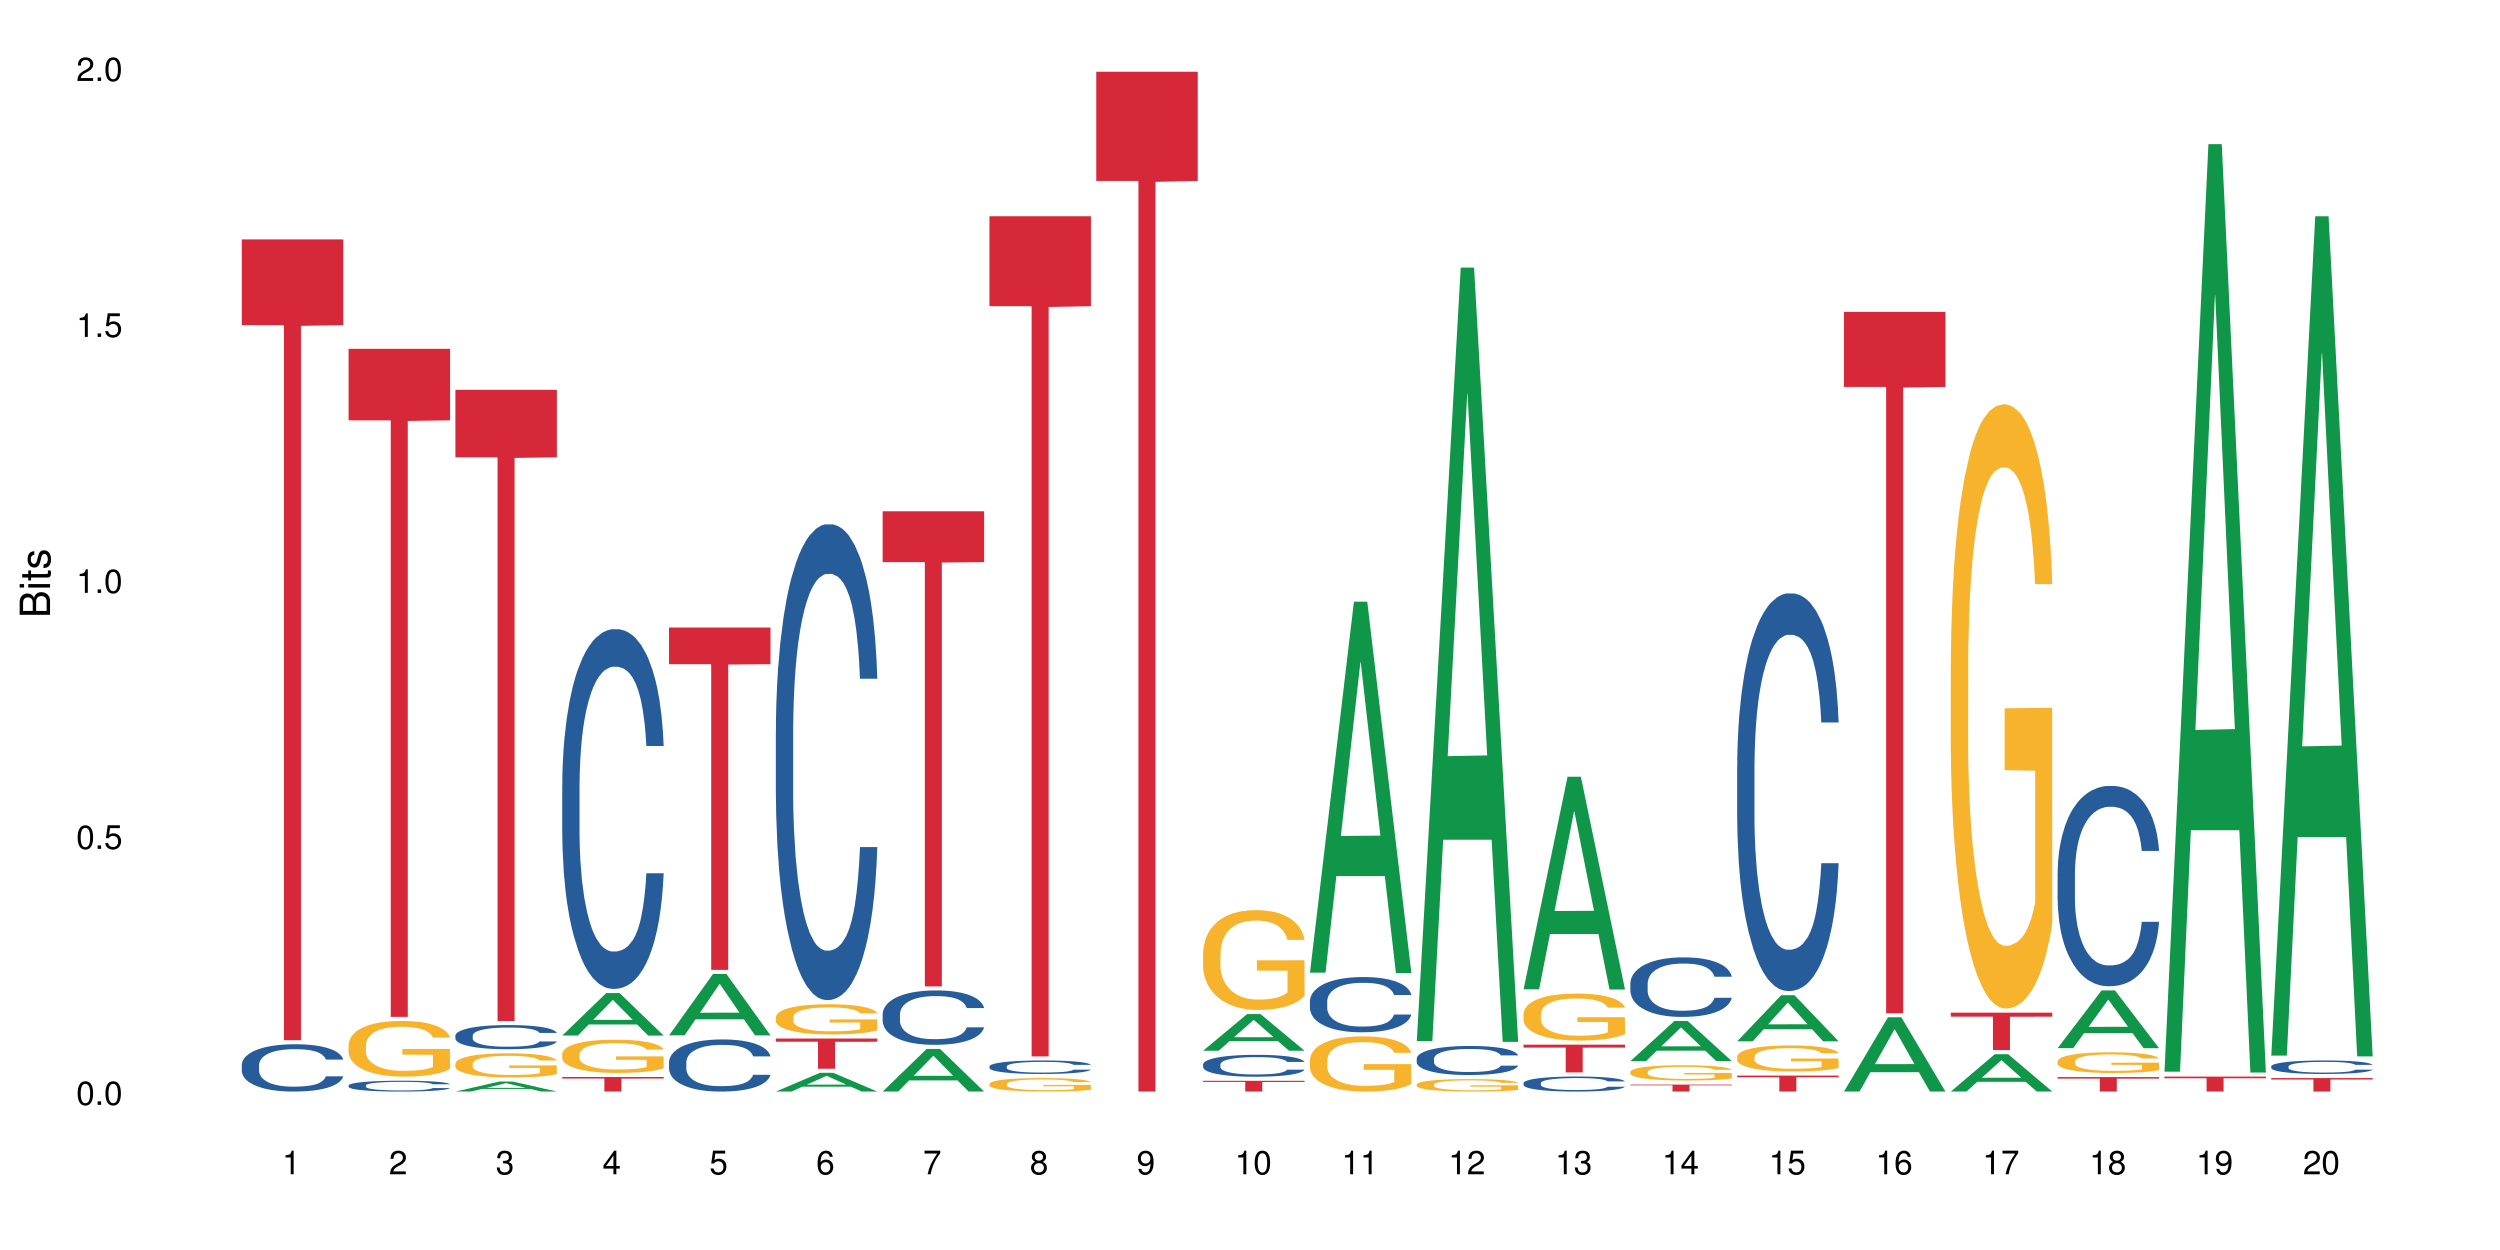 <?xml version="1.0" encoding="UTF-8"?>
<svg xmlns="http://www.w3.org/2000/svg" xmlns:xlink="http://www.w3.org/1999/xlink" width="720pt" height="360pt" viewBox="0 0 720 360" version="1.1">
<defs>
<g>
<symbol overflow="visible" id="glyph0-0">
<path style="stroke:none;" d=""/>
</symbol>
<symbol overflow="visible" id="glyph0-1">
<path style="stroke:none;" d="M 2.641 -6.797 C 2 -6.797 1.422 -6.531 1.078 -6.047 C 0.641 -5.453 0.406 -4.547 0.406 -3.297 C 0.406 -1 1.188 0.219 2.641 0.219 C 4.078 0.219 4.859 -1 4.859 -3.234 C 4.859 -4.562 4.656 -5.438 4.203 -6.047 C 3.844 -6.531 3.281 -6.797 2.641 -6.797 Z M 2.641 -6.047 C 3.547 -6.047 4 -5.125 4 -3.312 C 4 -1.375 3.562 -0.484 2.625 -0.484 C 1.734 -0.484 1.281 -1.422 1.281 -3.281 C 1.281 -5.141 1.734 -6.047 2.641 -6.047 Z M 2.641 -6.047 "/>
</symbol>
<symbol overflow="visible" id="glyph0-2">
<path style="stroke:none;" d="M 1.828 -1 L 0.828 -1 L 0.828 0 L 1.828 0 Z M 1.828 -1 "/>
</symbol>
<symbol overflow="visible" id="glyph0-3">
<path style="stroke:none;" d="M 4.562 -6.797 L 1.062 -6.797 L 0.547 -3.094 L 1.328 -3.094 C 1.719 -3.562 2.047 -3.734 2.578 -3.734 C 3.484 -3.734 4.062 -3.109 4.062 -2.094 C 4.062 -1.125 3.484 -0.531 2.578 -0.531 C 1.828 -0.531 1.375 -0.906 1.188 -1.672 L 0.328 -1.672 C 0.453 -1.109 0.547 -0.844 0.75 -0.594 C 1.125 -0.078 1.828 0.219 2.594 0.219 C 3.969 0.219 4.922 -0.781 4.922 -2.219 C 4.922 -3.562 4.031 -4.484 2.719 -4.484 C 2.25 -4.484 1.859 -4.359 1.469 -4.062 L 1.734 -5.969 L 4.562 -5.969 Z M 4.562 -6.797 "/>
</symbol>
<symbol overflow="visible" id="glyph0-4">
<path style="stroke:none;" d="M 2.484 -4.844 L 2.484 0 L 3.328 0 L 3.328 -6.797 L 2.766 -6.797 C 2.469 -5.75 2.281 -5.609 0.984 -5.453 L 0.984 -4.844 Z M 2.484 -4.844 "/>
</symbol>
<symbol overflow="visible" id="glyph0-5">
<path style="stroke:none;" d="M 4.859 -0.828 L 1.281 -0.828 C 1.359 -1.391 1.672 -1.75 2.5 -2.234 L 3.469 -2.75 C 4.406 -3.266 4.906 -3.969 4.906 -4.812 C 4.906 -5.375 4.672 -5.906 4.266 -6.266 C 3.859 -6.625 3.375 -6.797 2.719 -6.797 C 1.859 -6.797 1.219 -6.5 0.844 -5.922 C 0.609 -5.562 0.5 -5.125 0.484 -4.438 L 1.328 -4.438 C 1.359 -4.906 1.406 -5.188 1.531 -5.406 C 1.75 -5.812 2.188 -6.062 2.703 -6.062 C 3.469 -6.062 4.031 -5.516 4.031 -4.781 C 4.031 -4.25 3.719 -3.797 3.125 -3.438 L 2.234 -2.938 C 0.812 -2.141 0.406 -1.5 0.328 0 L 4.859 0 Z M 4.859 -0.828 "/>
</symbol>
<symbol overflow="visible" id="glyph0-6">
<path style="stroke:none;" d="M 2.125 -3.125 L 2.578 -3.125 C 3.516 -3.125 3.984 -2.703 3.984 -1.891 C 3.984 -1.031 3.469 -0.531 2.578 -0.531 C 1.656 -0.531 1.203 -0.984 1.156 -1.969 L 0.312 -1.969 C 0.344 -1.422 0.438 -1.078 0.609 -0.766 C 0.953 -0.109 1.625 0.219 2.547 0.219 C 3.953 0.219 4.859 -0.609 4.859 -1.906 C 4.859 -2.766 4.516 -3.25 3.703 -3.516 C 4.344 -3.766 4.656 -4.25 4.656 -4.938 C 4.656 -6.109 3.875 -6.797 2.578 -6.797 C 1.203 -6.797 0.484 -6.047 0.453 -4.609 L 1.297 -4.609 C 1.312 -5.016 1.344 -5.25 1.453 -5.453 C 1.641 -5.828 2.062 -6.062 2.594 -6.062 C 3.344 -6.062 3.797 -5.625 3.797 -4.906 C 3.797 -4.422 3.609 -4.141 3.25 -3.984 C 3.016 -3.891 2.719 -3.844 2.125 -3.844 Z M 2.125 -3.125 "/>
</symbol>
<symbol overflow="visible" id="glyph0-7">
<path style="stroke:none;" d="M 3.141 -1.625 L 3.141 0 L 3.984 0 L 3.984 -1.625 L 4.984 -1.625 L 4.984 -2.391 L 3.984 -2.391 L 3.984 -6.797 L 3.359 -6.797 L 0.266 -2.516 L 0.266 -1.625 Z M 3.141 -2.391 L 1 -2.391 L 3.141 -5.359 Z M 3.141 -2.391 "/>
</symbol>
<symbol overflow="visible" id="glyph0-8">
<path style="stroke:none;" d="M 4.781 -5.031 C 4.609 -6.141 3.891 -6.797 2.844 -6.797 C 2.094 -6.797 1.422 -6.438 1.031 -5.828 C 0.609 -5.172 0.406 -4.344 0.406 -3.094 C 0.406 -1.953 0.578 -1.234 0.984 -0.625 C 1.359 -0.078 1.953 0.219 2.703 0.219 C 3.984 0.219 4.922 -0.734 4.922 -2.078 C 4.922 -3.344 4.062 -4.234 2.844 -4.234 C 2.172 -4.234 1.641 -3.969 1.281 -3.469 C 1.281 -5.125 1.828 -6.047 2.797 -6.047 C 3.391 -6.047 3.797 -5.672 3.938 -5.031 Z M 2.734 -3.484 C 3.547 -3.484 4.062 -2.922 4.062 -2 C 4.062 -1.156 3.484 -0.531 2.703 -0.531 C 1.922 -0.531 1.328 -1.188 1.328 -2.047 C 1.328 -2.891 1.906 -3.484 2.734 -3.484 Z M 2.734 -3.484 "/>
</symbol>
<symbol overflow="visible" id="glyph0-9">
<path style="stroke:none;" d="M 4.984 -6.797 L 0.438 -6.797 L 0.438 -5.969 L 4.109 -5.969 C 2.5 -3.656 1.828 -2.234 1.328 0 L 2.219 0 C 2.594 -2.172 3.453 -4.047 4.984 -6.094 Z M 4.984 -6.797 "/>
</symbol>
<symbol overflow="visible" id="glyph0-10">
<path style="stroke:none;" d="M 3.75 -3.578 C 4.453 -4 4.688 -4.344 4.688 -4.984 C 4.688 -6.047 3.844 -6.797 2.641 -6.797 C 1.438 -6.797 0.594 -6.047 0.594 -4.984 C 0.594 -4.359 0.828 -4.016 1.516 -3.578 C 0.734 -3.203 0.359 -2.641 0.359 -1.891 C 0.359 -0.641 1.297 0.219 2.641 0.219 C 3.984 0.219 4.922 -0.641 4.922 -1.875 C 4.922 -2.641 4.531 -3.203 3.75 -3.578 Z M 2.641 -6.047 C 3.359 -6.047 3.812 -5.625 3.812 -4.969 C 3.812 -4.344 3.344 -3.922 2.641 -3.922 C 1.922 -3.922 1.453 -4.344 1.453 -4.984 C 1.453 -5.625 1.922 -6.047 2.641 -6.047 Z M 2.641 -3.203 C 3.484 -3.203 4.062 -2.672 4.062 -1.875 C 4.062 -1.062 3.484 -0.531 2.625 -0.531 C 1.797 -0.531 1.219 -1.078 1.219 -1.875 C 1.219 -2.672 1.797 -3.203 2.641 -3.203 Z M 2.641 -3.203 "/>
</symbol>
<symbol overflow="visible" id="glyph0-11">
<path style="stroke:none;" d="M 0.516 -1.547 C 0.672 -0.438 1.406 0.219 2.438 0.219 C 3.188 0.219 3.859 -0.141 4.266 -0.75 C 4.688 -1.406 4.891 -2.25 4.891 -3.484 C 4.891 -4.625 4.703 -5.359 4.312 -5.953 C 3.938 -6.5 3.344 -6.797 2.594 -6.797 C 1.297 -6.797 0.359 -5.844 0.359 -4.516 C 0.359 -3.25 1.234 -2.344 2.453 -2.344 C 3.094 -2.344 3.562 -2.578 4.016 -3.109 C 4 -1.453 3.469 -0.531 2.5 -0.531 C 1.906 -0.531 1.484 -0.906 1.359 -1.547 Z M 2.578 -6.062 C 3.375 -6.062 3.969 -5.406 3.969 -4.531 C 3.969 -3.688 3.375 -3.094 2.547 -3.094 C 1.734 -3.094 1.234 -3.672 1.234 -4.578 C 1.234 -5.438 1.797 -6.062 2.578 -6.062 Z M 2.578 -6.062 "/>
</symbol>
<symbol overflow="visible" id="glyph1-0">
<path style="stroke:none;" d=""/>
</symbol>
<symbol overflow="visible" id="glyph1-1">
<path style="stroke:none;" d="M 0 -0.953 L 0 -4.891 C 0 -5.719 -0.234 -6.344 -0.734 -6.797 C -1.188 -7.234 -1.812 -7.469 -2.5 -7.469 C -3.547 -7.469 -4.188 -7 -4.625 -5.875 C -4.984 -6.672 -5.641 -7.094 -6.531 -7.094 C -7.156 -7.094 -7.734 -6.859 -8.141 -6.391 C -8.562 -5.938 -8.75 -5.344 -8.75 -4.5 L -8.75 -0.953 Z M -4.984 -2.062 L -7.766 -2.062 L -7.766 -4.219 C -7.766 -4.844 -7.688 -5.203 -7.453 -5.5 C -7.219 -5.812 -6.859 -5.969 -6.375 -5.969 C -5.906 -5.969 -5.531 -5.812 -5.297 -5.5 C -5.062 -5.203 -4.984 -4.844 -4.984 -4.219 Z M -0.984 -2.062 L -4 -2.062 L -4 -4.781 C -4 -5.328 -3.859 -5.688 -3.578 -5.953 C -3.297 -6.219 -2.922 -6.359 -2.484 -6.359 C -2.062 -6.359 -1.688 -6.219 -1.406 -5.953 C -1.109 -5.688 -0.984 -5.328 -0.984 -4.781 Z M -0.984 -2.062 "/>
</symbol>
<symbol overflow="visible" id="glyph1-2">
<path style="stroke:none;" d="M -6.281 -1.797 L -6.281 -0.797 L 0 -0.797 L 0 -1.797 Z M -8.75 -1.797 L -8.75 -0.797 L -7.484 -0.797 L -7.484 -1.797 Z M -8.75 -1.797 "/>
</symbol>
<symbol overflow="visible" id="glyph1-3">
<path style="stroke:none;" d="M -6.281 -3.047 L -6.281 -2.016 L -8.016 -2.016 L -8.016 -1.016 L -6.281 -1.016 L -6.281 -0.172 L -5.469 -0.172 L -5.469 -1.016 L -0.719 -1.016 C -0.078 -1.016 0.281 -1.453 0.281 -2.234 C 0.281 -2.469 0.25 -2.719 0.188 -3.047 L -0.641 -3.047 C -0.609 -2.922 -0.594 -2.766 -0.594 -2.562 C -0.594 -2.141 -0.719 -2.016 -1.156 -2.016 L -5.469 -2.016 L -5.469 -3.047 Z M -6.281 -3.047 "/>
</symbol>
<symbol overflow="visible" id="glyph1-4">
<path style="stroke:none;" d="M -4.531 -5.25 C -5.766 -5.25 -6.469 -4.422 -6.469 -2.969 C -6.469 -1.516 -5.719 -0.562 -4.547 -0.562 C -3.562 -0.562 -3.094 -1.062 -2.734 -2.562 L -2.516 -3.484 C -2.344 -4.188 -2.094 -4.469 -1.625 -4.469 C -1.047 -4.469 -0.641 -3.875 -0.641 -3 C -0.641 -2.453 -0.797 -2 -1.062 -1.75 C -1.25 -1.594 -1.422 -1.531 -1.875 -1.469 L -1.875 -0.406 C -0.422 -0.453 0.281 -1.266 0.281 -2.922 C 0.281 -4.5 -0.5 -5.516 -1.719 -5.516 C -2.656 -5.516 -3.172 -4.984 -3.469 -3.734 L -3.703 -2.766 C -3.891 -1.953 -4.156 -1.609 -4.594 -1.609 C -5.172 -1.609 -5.547 -2.125 -5.547 -2.938 C -5.547 -3.75 -5.203 -4.172 -4.531 -4.203 Z M -4.531 -5.25 "/>
</symbol>
</g>
</defs>
<g id="surface35345">
<rect x="0" y="0" width="720" height="360" style="fill:rgb(100%,100%,100%);fill-opacity:1;stroke:none;"/>
<path style=" stroke:none;fill-rule:nonzero;fill:rgb(14.51%,36.078%,60%);fill-opacity:1;" d="M 69.629 306.68 L 69.664 306.668 L 69.664 306.367 L 69.773 305.895 L 70.02 305.297 L 70.27 304.887 L 70.914 304.152 L 71.805 303.441 L 72.73 302.895 L 73.406 302.57 L 74.012 302.32 L 75.402 301.863 L 76.293 301.625 L 77.258 301.414 L 78.434 301.203 L 79.289 301.078 L 81.211 300.879 L 82.637 300.793 L 83.742 300.754 L 86.129 300.754 L 87.555 300.805 L 88.59 300.867 L 89.73 300.965 L 90.691 301.078 L 92.367 301.352 L 93.863 301.699 L 94.543 301.898 L 95.609 302.285 L 96.43 302.656 L 97 302.98 L 97.641 303.441 L 98.211 304.004 L 98.641 304.637 L 98.855 305.172 L 93.863 305.172 L 93.613 304.676 L 93.328 304.289 L 92.793 303.777 L 92.262 303.418 L 91.512 303.055 L 90.836 302.82 L 89.906 302.582 L 89.09 302.434 L 88.234 302.32 L 87.414 302.246 L 85.844 302.172 L 84.027 302.172 L 83.352 302.199 L 81.961 302.297 L 81.211 302.383 L 80.145 302.559 L 79.395 302.719 L 78.504 302.969 L 77.898 303.18 L 77.148 303.504 L 76.613 303.789 L 76.008 304.203 L 75.652 304.512 L 75.332 304.859 L 75.047 305.273 L 74.832 305.707 L 74.691 306.168 L 74.617 306.617 L 74.617 308.547 L 74.691 308.992 L 74.867 309.516 L 75.332 310.277 L 76.008 310.934 L 76.793 311.457 L 77.543 311.832 L 77.969 312.004 L 78.539 312.203 L 79.43 312.453 L 80.715 312.703 L 81.461 312.801 L 82.602 312.902 L 83.777 312.953 L 85.348 312.953 L 86.734 312.902 L 87.664 312.84 L 88.625 312.738 L 89.945 312.527 L 90.762 312.328 L 91.477 312.094 L 92.012 311.855 L 92.367 311.656 L 92.902 311.27 L 93.328 310.848 L 93.648 310.414 L 93.863 309.988 L 98.855 309.988 L 98.641 310.488 L 98.32 310.973 L 98 311.332 L 97.5 311.77 L 96.93 312.156 L 96.109 312.59 L 95.434 312.879 L 94.543 313.188 L 93.723 313.426 L 92.832 313.637 L 91.512 313.887 L 90.656 314.008 L 89.73 314.121 L 88.625 314.223 L 87.234 314.309 L 85.738 314.359 L 84.348 314.371 L 82.852 314.348 L 81.746 314.297 L 80.285 314.184 L 78.469 313.961 L 77.148 313.723 L 76.117 313.488 L 75.227 313.238 L 74.227 312.902 L 72.945 312.355 L 72.16 311.93 L 71.625 311.582 L 71.02 311.098 L 70.59 310.66 L 70.094 309.965 L 69.734 309.082 L 69.629 308.395 Z M 69.629 306.68 "/>
<path style=" stroke:none;fill-rule:nonzero;fill:rgb(83.922%,15.686%,22.353%);fill-opacity:1;" d="M 69.629 68.941 L 98.855 68.941 L 98.855 93.629 L 86.672 93.848 L 86.672 299.574 L 81.773 299.574 L 81.773 94.062 L 81.703 93.629 L 69.629 93.629 Z M 69.629 68.941 "/>
<path style=" stroke:none;fill-rule:nonzero;fill:rgb(14.51%,36.078%,60%);fill-opacity:1;" d="M 100.391 312.605 L 100.426 312.605 L 100.426 312.535 L 100.535 312.426 L 100.785 312.289 L 101.031 312.195 L 101.676 312.027 L 102.566 311.863 L 103.492 311.738 L 104.168 311.664 L 104.773 311.609 L 106.164 311.504 L 107.055 311.449 L 108.02 311.398 L 109.195 311.352 L 110.051 311.324 L 111.973 311.277 L 113.398 311.258 L 114.504 311.25 L 116.895 311.25 L 118.316 311.262 L 119.352 311.273 L 120.492 311.297 L 121.453 311.324 L 123.129 311.387 L 124.625 311.465 L 125.305 311.512 L 126.371 311.598 L 127.191 311.684 L 127.762 311.758 L 128.402 311.863 L 128.973 311.992 L 129.402 312.141 L 129.617 312.262 L 124.625 312.262 L 124.375 312.148 L 124.09 312.059 L 123.559 311.941 L 123.023 311.859 L 122.273 311.777 L 121.598 311.723 L 120.672 311.668 L 119.852 311.633 L 118.996 311.609 L 118.176 311.59 L 116.609 311.574 L 114.789 311.574 L 114.113 311.578 L 112.723 311.602 L 111.973 311.621 L 110.906 311.664 L 110.156 311.699 L 109.266 311.758 L 108.66 311.805 L 107.91 311.879 L 107.375 311.945 L 106.77 312.039 L 106.414 312.109 L 106.094 312.191 L 105.809 312.285 L 105.594 312.383 L 105.453 312.488 L 105.383 312.594 L 105.383 313.035 L 105.453 313.137 L 105.629 313.258 L 106.094 313.434 L 106.77 313.582 L 107.555 313.703 L 108.305 313.789 L 108.73 313.828 L 109.301 313.875 L 110.191 313.93 L 111.477 313.988 L 112.223 314.012 L 113.363 314.035 L 114.539 314.047 L 116.109 314.047 L 117.5 314.035 L 118.426 314.02 L 119.387 313.996 L 120.707 313.949 L 121.527 313.902 L 122.238 313.848 L 122.773 313.793 L 123.129 313.75 L 123.664 313.66 L 124.09 313.562 L 124.414 313.465 L 124.625 313.367 L 129.617 313.367 L 129.402 313.48 L 129.082 313.59 L 128.762 313.676 L 128.262 313.773 L 127.691 313.863 L 126.871 313.961 L 126.195 314.027 L 125.305 314.098 L 124.484 314.152 L 123.594 314.203 L 122.273 314.258 L 121.418 314.289 L 120.492 314.312 L 119.387 314.336 L 117.996 314.355 L 116.5 314.367 L 115.109 314.371 L 113.613 314.363 L 112.508 314.355 L 111.047 314.328 L 109.23 314.277 L 107.91 314.223 L 106.879 314.168 L 105.988 314.109 L 104.988 314.035 L 103.707 313.91 L 102.922 313.812 L 102.387 313.73 L 101.781 313.621 L 101.355 313.52 L 100.855 313.359 L 100.5 313.156 L 100.391 313 Z M 100.391 312.605 "/>
<path style=" stroke:none;fill-rule:nonzero;fill:rgb(96.863%,70.196%,16.863%);fill-opacity:1;" d="M 100.391 300.906 L 100.426 300.891 L 100.426 300.598 L 100.57 299.941 L 100.926 299.031 L 101.391 298.285 L 101.887 297.699 L 102.211 297.395 L 102.742 296.953 L 103.207 296.633 L 104.383 295.973 L 105.879 295.359 L 106.699 295.094 L 107.625 294.848 L 108.945 294.566 L 109.551 294.465 L 111.402 294.23 L 113.508 294.086 L 115.824 294.039 L 116.895 294.055 L 118.355 294.113 L 120.348 294.273 L 121.488 294.422 L 122.383 294.566 L 123.309 294.758 L 124.449 295.051 L 125.516 295.402 L 126.371 295.754 L 127.227 296.191 L 127.941 296.66 L 128.547 297.172 L 129.082 297.789 L 129.402 298.301 L 129.617 298.812 L 124.66 298.812 L 124.375 298.301 L 124.055 297.906 L 123.523 297.422 L 122.988 297.07 L 122.453 296.793 L 121.453 296.414 L 120.598 296.18 L 119.531 295.973 L 118.496 295.84 L 117.32 295.754 L 116.609 295.723 L 114.719 295.723 L 113.008 295.828 L 112.012 295.945 L 111.297 296.062 L 110.301 296.281 L 109.695 296.457 L 109.336 296.574 L 108.27 297.027 L 107.555 297.438 L 107.164 297.715 L 106.664 298.152 L 106.309 298.551 L 105.914 299.133 L 105.703 299.574 L 105.418 300.57 L 105.383 303.203 L 105.488 303.762 L 105.703 304.359 L 105.988 304.887 L 106.414 305.445 L 106.844 305.867 L 107.59 306.438 L 108.23 306.82 L 108.73 307.066 L 109.695 307.465 L 110.086 307.594 L 111.012 307.859 L 111.973 308.062 L 113.152 308.238 L 114.043 308.328 L 115.469 308.398 L 117.285 308.398 L 119.422 308.312 L 120.777 308.195 L 121.703 308.078 L 122.309 307.977 L 123.059 307.816 L 123.594 307.668 L 124.09 307.508 L 124.699 307.258 L 124.699 303.762 L 115.895 303.746 L 115.895 302.105 L 129.582 302.09 L 129.617 307.816 L 128.867 308.211 L 127.941 308.59 L 127.051 308.883 L 126.125 309.133 L 124.805 309.41 L 123.734 309.586 L 122.098 309.789 L 120.598 309.922 L 119.031 310.012 L 117.641 310.055 L 116 310.07 L 114.539 310.039 L 112.973 309.953 L 111.727 309.836 L 110.586 309.688 L 109.445 309.496 L 108.02 309.191 L 107.094 308.941 L 106.129 308.633 L 105.168 308.27 L 104.312 307.875 L 103.742 307.566 L 103.172 307.215 L 102.566 306.777 L 101.996 306.277 L 101.566 305.824 L 101.176 305.312 L 100.891 304.828 L 100.605 304.172 L 100.465 303.645 L 100.391 303.188 Z M 100.391 300.906 "/>
<path style=" stroke:none;fill-rule:nonzero;fill:rgb(83.922%,15.686%,22.353%);fill-opacity:1;" d="M 100.391 100.457 L 129.617 100.457 L 129.617 121.055 L 117.438 121.234 L 117.438 292.863 L 112.535 292.863 L 112.535 121.414 L 112.465 121.055 L 100.391 121.055 Z M 100.391 100.457 "/>
<path style=" stroke:none;fill-rule:nonzero;fill:rgb(6.275%,58.824%,28.235%);fill-opacity:1;" d="M 131.152 314.367 L 131.184 314.367 L 143.832 311.484 L 147.672 311.484 L 160.379 314.371 L 155.914 314.371 L 152.73 313.617 L 138.773 313.617 L 135.648 314.367 L 131.152 314.367 L 140.113 313.305 L 151.449 313.305 L 145.797 311.957 L 145.734 311.953 L 145.672 311.961 L 140.082 313.305 L 140.113 313.305 Z M 131.152 314.367 "/>
<path style=" stroke:none;fill-rule:nonzero;fill:rgb(14.51%,36.078%,60%);fill-opacity:1;" d="M 131.152 298.246 L 131.191 298.238 L 131.191 298.086 L 131.297 297.844 L 131.547 297.539 L 131.797 297.332 L 132.438 296.957 L 133.328 296.594 L 134.254 296.312 L 134.934 296.148 L 135.539 296.02 L 136.926 295.785 L 137.82 295.664 L 138.781 295.559 L 139.957 295.449 L 140.812 295.387 L 142.738 295.285 L 144.164 295.238 L 145.266 295.219 L 147.656 295.219 L 149.082 295.246 L 150.113 295.277 L 151.254 295.328 L 152.215 295.387 L 153.891 295.527 L 155.387 295.703 L 156.066 295.805 L 157.137 296.004 L 157.953 296.191 L 158.523 296.359 L 159.168 296.594 L 159.738 296.879 L 160.164 297.203 L 160.379 297.477 L 155.387 297.477 L 155.141 297.223 L 154.855 297.023 L 154.32 296.766 L 153.785 296.582 L 153.035 296.395 L 152.359 296.277 L 151.434 296.156 L 150.613 296.078 L 149.758 296.02 L 148.938 295.984 L 147.371 295.945 L 145.551 295.945 L 144.875 295.957 L 143.484 296.008 L 142.738 296.055 L 141.668 296.141 L 140.918 296.223 L 140.027 296.352 L 139.422 296.461 L 138.672 296.625 L 138.141 296.77 L 137.535 296.98 L 137.176 297.141 L 136.855 297.316 L 136.57 297.527 L 136.355 297.75 L 136.215 297.984 L 136.145 298.215 L 136.145 299.199 L 136.215 299.426 L 136.395 299.695 L 136.855 300.082 L 137.535 300.418 L 138.316 300.688 L 139.066 300.875 L 139.492 300.965 L 140.062 301.066 L 140.953 301.195 L 142.238 301.32 L 142.984 301.371 L 144.125 301.422 L 145.301 301.449 L 146.871 301.449 L 148.262 301.422 L 149.188 301.391 L 150.148 301.34 L 151.469 301.23 L 152.289 301.129 L 153 301.012 L 153.535 300.891 L 153.891 300.789 L 154.426 300.59 L 154.855 300.375 L 155.176 300.152 L 155.387 299.938 L 160.379 299.938 L 160.164 300.191 L 159.844 300.438 L 159.523 300.621 L 159.023 300.844 L 158.453 301.043 L 157.633 301.266 L 156.957 301.41 L 156.066 301.57 L 155.246 301.691 L 154.355 301.797 L 153.035 301.926 L 152.18 301.988 L 151.254 302.047 L 150.148 302.098 L 148.758 302.141 L 147.262 302.168 L 145.871 302.172 L 144.375 302.16 L 143.27 302.133 L 141.809 302.078 L 139.992 301.965 L 138.672 301.844 L 137.641 301.723 L 136.75 301.594 L 135.75 301.422 L 134.469 301.145 L 133.684 300.926 L 133.148 300.75 L 132.543 300.5 L 132.117 300.277 L 131.617 299.922 L 131.262 299.473 L 131.152 299.121 Z M 131.152 298.246 "/>
<path style=" stroke:none;fill-rule:nonzero;fill:rgb(96.863%,70.196%,16.863%);fill-opacity:1;" d="M 131.152 306.332 L 131.191 306.324 L 131.191 306.195 L 131.332 305.91 L 131.688 305.516 L 132.152 305.195 L 132.652 304.941 L 132.973 304.805 L 133.508 304.617 L 133.969 304.477 L 135.145 304.191 L 136.641 303.922 L 137.461 303.809 L 138.391 303.703 L 139.707 303.582 L 140.312 303.535 L 142.168 303.434 L 144.27 303.371 L 146.586 303.352 L 147.656 303.359 L 149.117 303.383 L 151.113 303.453 L 152.254 303.516 L 153.145 303.582 L 154.07 303.664 L 155.211 303.789 L 156.281 303.941 L 157.137 304.094 L 157.992 304.285 L 158.703 304.488 L 159.309 304.711 L 159.844 304.977 L 160.164 305.199 L 160.379 305.422 L 155.426 305.422 L 155.141 305.199 L 154.82 305.027 L 154.285 304.82 L 153.75 304.668 L 153.215 304.547 L 152.215 304.383 L 151.363 304.281 L 150.293 304.191 L 149.258 304.133 L 148.082 304.094 L 147.371 304.082 L 145.48 304.082 L 143.77 304.129 L 142.773 304.18 L 142.059 304.23 L 141.062 304.324 L 140.457 304.398 L 140.098 304.449 L 139.031 304.648 L 138.316 304.824 L 137.926 304.945 L 137.426 305.137 L 137.07 305.309 L 136.68 305.562 L 136.465 305.754 L 136.18 306.184 L 136.145 307.328 L 136.25 307.566 L 136.465 307.828 L 136.75 308.059 L 137.176 308.297 L 137.605 308.484 L 138.352 308.73 L 138.996 308.895 L 139.492 309.004 L 140.457 309.176 L 140.848 309.23 L 141.773 309.348 L 142.738 309.434 L 143.914 309.512 L 144.805 309.551 L 146.23 309.582 L 148.047 309.582 L 150.184 309.543 L 151.539 309.492 L 152.465 309.441 L 153.07 309.398 L 153.82 309.328 L 154.355 309.262 L 154.855 309.195 L 155.461 309.086 L 155.461 307.566 L 146.656 307.562 L 146.656 306.852 L 160.344 306.844 L 160.379 309.328 L 159.629 309.5 L 158.703 309.664 L 157.812 309.789 L 156.887 309.898 L 155.566 310.02 L 154.496 310.094 L 152.859 310.184 L 151.363 310.242 L 149.793 310.281 L 148.402 310.297 L 146.766 310.305 L 145.301 310.293 L 143.734 310.254 L 142.488 310.203 L 141.348 310.141 L 140.207 310.059 L 138.781 309.922 L 137.855 309.816 L 136.891 309.684 L 135.93 309.523 L 135.074 309.352 L 134.504 309.219 L 133.934 309.066 L 133.328 308.875 L 132.758 308.66 L 132.328 308.465 L 131.938 308.242 L 131.652 308.031 L 131.367 307.746 L 131.227 307.516 L 131.152 307.32 Z M 131.152 306.332 "/>
<path style=" stroke:none;fill-rule:nonzero;fill:rgb(83.922%,15.686%,22.353%);fill-opacity:1;" d="M 131.152 112.254 L 160.379 112.254 L 160.379 131.711 L 148.199 131.883 L 148.199 294.039 L 143.297 294.039 L 143.297 132.055 L 143.227 131.711 L 131.152 131.711 Z M 131.152 112.254 "/>
<path style=" stroke:none;fill-rule:nonzero;fill:rgb(6.275%,58.824%,28.235%);fill-opacity:1;" d="M 161.918 298.242 L 161.949 298.23 L 174.594 286 L 178.434 286 L 191.141 298.254 L 186.676 298.254 L 183.492 295.055 L 169.535 295.055 L 166.414 298.242 L 161.918 298.242 L 170.879 293.73 L 182.211 293.719 L 176.559 288.004 L 176.496 287.992 L 176.434 288.027 L 170.848 293.719 L 170.879 293.73 Z M 161.918 298.242 "/>
<path style=" stroke:none;fill-rule:nonzero;fill:rgb(14.51%,36.078%,60%);fill-opacity:1;" d="M 161.918 226.305 L 161.953 226.211 L 161.953 223.938 L 162.059 220.34 L 162.309 215.797 L 162.559 212.672 L 163.199 207.086 L 164.09 201.688 L 165.016 197.523 L 165.695 195.059 L 166.301 193.168 L 167.691 189.664 L 168.582 187.863 L 169.543 186.254 L 170.719 184.645 L 171.574 183.699 L 173.5 182.184 L 174.926 181.52 L 176.031 181.238 L 178.418 181.238 L 179.844 181.613 L 180.875 182.09 L 182.016 182.848 L 182.98 183.699 L 184.652 185.781 L 186.152 188.434 L 186.828 189.949 L 187.898 192.883 L 188.719 195.723 L 189.289 198.184 L 189.93 201.688 L 190.5 205.949 L 190.926 210.777 L 191.141 214.848 L 186.152 214.848 L 185.902 211.062 L 185.617 208.125 L 185.082 204.246 L 184.547 201.5 L 183.797 198.754 L 183.121 196.953 L 182.195 195.156 L 181.375 194.02 L 180.52 193.168 L 179.699 192.598 L 178.133 192.031 L 176.316 192.031 L 175.637 192.219 L 174.246 192.977 L 173.5 193.641 L 172.43 194.965 L 171.68 196.195 L 170.789 198.09 L 170.184 199.699 L 169.438 202.16 L 168.902 204.34 L 168.297 207.465 L 167.938 209.832 L 167.617 212.48 L 167.332 215.605 L 167.121 218.922 L 166.977 222.426 L 166.906 225.832 L 166.906 240.508 L 166.977 243.918 L 167.156 247.895 L 167.617 253.672 L 168.297 258.688 L 169.078 262.664 L 169.828 265.508 L 170.254 266.832 L 170.824 268.348 L 171.719 270.238 L 173 272.133 L 173.75 272.891 L 174.891 273.648 L 176.066 274.027 L 177.633 274.027 L 179.023 273.648 L 179.949 273.176 L 180.91 272.418 L 182.23 270.809 L 183.051 269.293 L 183.762 267.496 L 184.297 265.695 L 184.652 264.18 L 185.188 261.246 L 185.617 258.027 L 185.938 254.711 L 186.152 251.492 L 191.141 251.492 L 190.926 255.281 L 190.605 258.973 L 190.285 261.719 L 189.785 265.031 L 189.215 267.969 L 188.395 271.281 L 187.719 273.461 L 186.828 275.828 L 186.008 277.625 L 185.117 279.234 L 183.797 281.129 L 182.945 282.074 L 182.016 282.93 L 180.91 283.684 L 179.523 284.348 L 178.023 284.727 L 176.637 284.82 L 175.137 284.633 L 174.035 284.254 L 172.574 283.402 L 170.754 281.695 L 169.438 279.898 L 168.402 278.098 L 167.512 276.207 L 166.516 273.648 L 165.23 269.484 L 164.445 266.262 L 163.91 263.613 L 163.305 259.918 L 162.879 256.605 L 162.379 251.305 L 162.023 244.582 L 161.918 239.371 Z M 161.918 226.305 "/>
<path style=" stroke:none;fill-rule:nonzero;fill:rgb(96.863%,70.196%,16.863%);fill-opacity:1;" d="M 161.918 303.531 L 161.953 303.52 L 161.953 303.348 L 162.094 302.953 L 162.449 302.41 L 162.914 301.965 L 163.414 301.617 L 163.734 301.434 L 164.27 301.172 L 164.73 300.98 L 165.906 300.586 L 167.406 300.219 L 168.223 300.062 L 169.152 299.914 L 170.469 299.746 L 171.074 299.688 L 172.93 299.547 L 175.031 299.457 L 177.348 299.434 L 178.418 299.441 L 179.879 299.477 L 181.875 299.574 L 183.016 299.66 L 183.906 299.746 L 184.832 299.859 L 185.973 300.035 L 187.043 300.246 L 187.898 300.453 L 188.754 300.715 L 189.465 300.996 L 190.07 301.301 L 190.605 301.668 L 190.926 301.977 L 191.141 302.281 L 186.188 302.281 L 185.902 301.977 L 185.582 301.738 L 185.047 301.449 L 184.512 301.242 L 183.977 301.074 L 182.98 300.848 L 182.125 300.707 L 181.055 300.586 L 180.02 300.508 L 178.844 300.453 L 178.133 300.438 L 176.242 300.438 L 174.531 300.5 L 173.535 300.566 L 172.82 300.637 L 171.824 300.77 L 171.219 300.875 L 170.863 300.945 L 169.793 301.215 L 169.078 301.461 L 168.688 301.625 L 168.188 301.887 L 167.832 302.125 L 167.441 302.473 L 167.227 302.734 L 166.941 303.328 L 166.906 304.902 L 167.012 305.234 L 167.227 305.59 L 167.512 305.906 L 167.938 306.238 L 168.367 306.492 L 169.117 306.832 L 169.758 307.059 L 170.254 307.207 L 171.219 307.441 L 171.609 307.523 L 172.535 307.68 L 173.5 307.801 L 174.676 307.906 L 175.566 307.957 L 176.992 308.004 L 178.809 308.004 L 180.949 307.949 L 182.301 307.879 L 183.227 307.809 L 183.836 307.75 L 184.582 307.652 L 185.117 307.566 L 185.617 307.469 L 186.223 307.32 L 186.223 305.234 L 177.418 305.223 L 177.418 304.246 L 191.105 304.238 L 191.141 307.652 L 190.391 307.891 L 189.465 308.117 L 188.574 308.289 L 187.648 308.438 L 186.328 308.605 L 185.262 308.711 L 183.621 308.832 L 182.125 308.91 L 180.555 308.965 L 179.164 308.988 L 177.527 309 L 176.066 308.98 L 174.496 308.93 L 173.25 308.859 L 172.109 308.77 L 170.969 308.656 L 169.543 308.473 L 168.617 308.324 L 167.652 308.141 L 166.691 307.922 L 165.836 307.688 L 165.266 307.504 L 164.695 307.293 L 164.09 307.031 L 163.52 306.734 L 163.094 306.465 L 162.699 306.16 L 162.414 305.871 L 162.129 305.477 L 161.988 305.164 L 161.918 304.891 Z M 161.918 303.531 "/>
<path style=" stroke:none;fill-rule:nonzero;fill:rgb(83.922%,15.686%,22.353%);fill-opacity:1;" d="M 161.918 310.176 L 191.141 310.176 L 191.141 310.625 L 178.961 310.629 L 178.961 314.371 L 174.059 314.371 L 174.059 310.633 L 173.988 310.625 L 161.918 310.625 Z M 161.918 310.176 "/>
<path style=" stroke:none;fill-rule:nonzero;fill:rgb(6.275%,58.824%,28.235%);fill-opacity:1;" d="M 192.68 298.176 L 192.711 298.16 L 205.355 280.496 L 209.195 280.496 L 221.902 298.191 L 217.438 298.191 L 214.254 293.574 L 200.297 293.574 L 197.176 298.176 L 192.68 298.176 L 201.641 291.664 L 212.973 291.645 L 207.32 283.391 L 207.258 283.371 L 207.195 283.422 L 201.609 291.645 L 201.641 291.664 Z M 192.68 298.176 "/>
<path style=" stroke:none;fill-rule:nonzero;fill:rgb(14.51%,36.078%,60%);fill-opacity:1;" d="M 192.68 305.898 L 192.715 305.883 L 192.715 305.555 L 192.82 305.035 L 193.07 304.375 L 193.32 303.922 L 193.961 303.113 L 194.852 302.332 L 195.777 301.73 L 196.457 301.375 L 197.062 301.098 L 198.453 300.594 L 199.344 300.332 L 200.305 300.098 L 201.48 299.867 L 202.336 299.73 L 204.262 299.508 L 205.688 299.414 L 206.793 299.371 L 209.18 299.371 L 210.605 299.426 L 211.637 299.496 L 212.777 299.605 L 213.742 299.73 L 215.418 300.031 L 216.914 300.414 L 217.59 300.633 L 218.66 301.059 L 219.48 301.469 L 220.051 301.828 L 220.691 302.332 L 221.262 302.949 L 221.688 303.648 L 221.902 304.238 L 216.914 304.238 L 216.664 303.691 L 216.379 303.266 L 215.844 302.703 L 215.309 302.305 L 214.562 301.91 L 213.883 301.648 L 212.957 301.387 L 212.137 301.223 L 211.281 301.098 L 210.461 301.016 L 208.895 300.934 L 207.078 300.934 L 206.398 300.961 L 205.008 301.07 L 204.262 301.168 L 203.191 301.359 L 202.445 301.539 L 201.551 301.812 L 200.945 302.047 L 200.199 302.402 L 199.664 302.719 L 199.059 303.168 L 198.703 303.512 L 198.379 303.895 L 198.094 304.348 L 197.883 304.828 L 197.738 305.336 L 197.668 305.828 L 197.668 307.953 L 197.738 308.449 L 197.918 309.023 L 198.379 309.859 L 199.059 310.586 L 199.844 311.164 L 200.59 311.574 L 201.02 311.766 L 201.59 311.984 L 202.48 312.258 L 203.762 312.535 L 204.512 312.645 L 205.652 312.754 L 206.828 312.809 L 208.395 312.809 L 209.785 312.754 L 210.711 312.684 L 211.676 312.574 L 212.992 312.34 L 213.812 312.121 L 214.523 311.863 L 215.059 311.602 L 215.418 311.383 L 215.949 310.957 L 216.379 310.492 L 216.699 310.012 L 216.914 309.543 L 221.902 309.543 L 221.688 310.094 L 221.367 310.629 L 221.047 311.027 L 220.547 311.504 L 219.977 311.93 L 219.16 312.41 L 218.48 312.727 L 217.59 313.066 L 216.77 313.328 L 215.879 313.562 L 214.562 313.836 L 213.707 313.973 L 212.777 314.098 L 211.676 314.207 L 210.285 314.301 L 208.789 314.355 L 207.398 314.371 L 205.902 314.344 L 204.797 314.289 L 203.336 314.164 L 201.516 313.918 L 200.199 313.656 L 199.164 313.398 L 198.273 313.125 L 197.277 312.754 L 195.992 312.148 L 195.207 311.684 L 194.676 311.301 L 194.07 310.766 L 193.641 310.285 L 193.141 309.516 L 192.785 308.543 L 192.68 307.789 Z M 192.68 305.898 "/>
<path style=" stroke:none;fill-rule:nonzero;fill:rgb(83.922%,15.686%,22.353%);fill-opacity:1;" d="M 192.68 180.734 L 221.902 180.734 L 221.902 191.285 L 209.723 191.379 L 209.723 279.316 L 204.824 279.316 L 204.824 191.473 L 204.75 191.285 L 192.68 191.285 Z M 192.68 180.734 "/>
<path style=" stroke:none;fill-rule:nonzero;fill:rgb(6.275%,58.824%,28.235%);fill-opacity:1;" d="M 223.441 314.367 L 223.473 314.359 L 236.117 308.969 L 239.957 308.969 L 252.664 314.371 L 248.199 314.371 L 245.016 312.961 L 231.059 312.961 L 227.938 314.367 L 223.441 314.367 L 232.402 312.379 L 243.734 312.371 L 238.086 309.852 L 238.023 309.848 L 237.961 309.863 L 232.371 312.371 L 232.402 312.379 Z M 223.441 314.367 "/>
<path style=" stroke:none;fill-rule:nonzero;fill:rgb(14.51%,36.078%,60%);fill-opacity:1;" d="M 223.441 210.641 L 223.477 210.516 L 223.477 207.508 L 223.582 202.75 L 223.832 196.738 L 224.082 192.605 L 224.723 185.215 L 225.613 178.074 L 226.543 172.562 L 227.219 169.309 L 227.824 166.801 L 229.215 162.168 L 230.105 159.789 L 231.066 157.66 L 232.242 155.527 L 233.098 154.277 L 235.023 152.273 L 236.449 151.395 L 237.555 151.02 L 239.941 151.02 L 241.367 151.52 L 242.402 152.148 L 243.543 153.148 L 244.504 154.277 L 246.18 157.031 L 247.676 160.539 L 248.352 162.543 L 249.422 166.426 L 250.242 170.184 L 250.812 173.441 L 251.453 178.074 L 252.023 183.711 L 252.449 190.098 L 252.664 195.484 L 247.676 195.484 L 247.426 190.473 L 247.141 186.59 L 246.605 181.457 L 246.07 177.824 L 245.324 174.191 L 244.645 171.812 L 243.719 169.434 L 242.898 167.93 L 242.043 166.801 L 241.227 166.051 L 239.656 165.297 L 237.84 165.297 L 237.16 165.551 L 235.773 166.551 L 235.023 167.43 L 233.953 169.18 L 233.207 170.809 L 232.316 173.316 L 231.711 175.445 L 230.961 178.699 L 230.426 181.582 L 229.82 185.715 L 229.465 188.848 L 229.145 192.352 L 228.859 196.488 L 228.645 200.871 L 228.5 205.504 L 228.43 210.016 L 228.43 229.43 L 228.5 233.938 L 228.68 239.199 L 229.145 246.836 L 229.82 253.477 L 230.605 258.738 L 231.352 262.496 L 231.781 264.246 L 232.352 266.25 L 233.242 268.758 L 234.523 271.262 L 235.273 272.266 L 236.414 273.266 L 237.59 273.766 L 239.156 273.766 L 240.547 273.266 L 241.473 272.641 L 242.438 271.637 L 243.754 269.508 L 244.574 267.504 L 245.289 265.125 L 245.82 262.746 L 246.18 260.742 L 246.715 256.859 L 247.141 252.598 L 247.461 248.215 L 247.676 243.957 L 252.664 243.957 L 252.449 248.969 L 252.129 253.852 L 251.809 257.484 L 251.312 261.867 L 250.742 265.75 L 249.922 270.133 L 249.242 273.016 L 248.352 276.148 L 247.531 278.527 L 246.641 280.656 L 245.324 283.16 L 244.469 284.414 L 243.543 285.539 L 242.438 286.543 L 241.047 287.418 L 239.551 287.922 L 238.16 288.047 L 236.664 287.797 L 235.559 287.293 L 234.098 286.168 L 232.281 283.914 L 230.961 281.531 L 229.926 279.152 L 229.035 276.648 L 228.039 273.266 L 226.754 267.754 L 225.973 263.496 L 225.438 259.988 L 224.832 255.105 L 224.402 250.719 L 223.902 243.707 L 223.547 234.812 L 223.441 227.926 Z M 223.441 210.641 "/>
<path style=" stroke:none;fill-rule:nonzero;fill:rgb(96.863%,70.196%,16.863%);fill-opacity:1;" d="M 223.441 292.949 L 223.477 292.941 L 223.477 292.781 L 223.617 292.426 L 223.977 291.934 L 224.438 291.527 L 224.938 291.211 L 225.258 291.043 L 225.793 290.805 L 226.258 290.629 L 227.434 290.273 L 228.93 289.941 L 229.75 289.797 L 230.676 289.66 L 231.996 289.512 L 232.602 289.457 L 234.453 289.328 L 236.555 289.25 L 238.871 289.227 L 239.941 289.234 L 241.402 289.266 L 243.398 289.352 L 244.539 289.434 L 245.43 289.512 L 246.355 289.613 L 247.496 289.773 L 248.566 289.965 L 249.422 290.152 L 250.277 290.391 L 250.988 290.645 L 251.598 290.926 L 252.129 291.258 L 252.449 291.535 L 252.664 291.812 L 247.711 291.812 L 247.426 291.535 L 247.105 291.32 L 246.57 291.059 L 246.035 290.867 L 245.5 290.719 L 244.504 290.512 L 243.648 290.383 L 242.578 290.273 L 241.547 290.203 L 240.371 290.152 L 239.656 290.137 L 237.77 290.137 L 236.059 290.195 L 235.059 290.258 L 234.348 290.32 L 233.348 290.441 L 232.742 290.535 L 232.387 290.598 L 231.316 290.844 L 230.605 291.066 L 230.211 291.219 L 229.715 291.457 L 229.355 291.672 L 228.965 291.988 L 228.75 292.227 L 228.465 292.766 L 228.43 294.195 L 228.539 294.496 L 228.75 294.82 L 229.035 295.109 L 229.465 295.41 L 229.891 295.641 L 230.641 295.949 L 231.281 296.156 L 231.781 296.289 L 232.742 296.504 L 233.133 296.574 L 234.062 296.719 L 235.023 296.832 L 236.199 296.926 L 237.09 296.973 L 238.516 297.012 L 240.332 297.012 L 242.473 296.965 L 243.828 296.902 L 244.754 296.84 L 245.359 296.781 L 246.105 296.695 L 246.641 296.617 L 247.141 296.527 L 247.746 296.395 L 247.746 294.496 L 238.945 294.488 L 238.945 293.598 L 252.629 293.59 L 252.664 296.695 L 251.918 296.91 L 250.988 297.117 L 250.098 297.273 L 249.172 297.41 L 247.855 297.559 L 246.785 297.656 L 245.145 297.766 L 243.648 297.84 L 242.082 297.887 L 240.691 297.91 L 239.051 297.918 L 237.59 297.902 L 236.02 297.855 L 234.773 297.789 L 233.633 297.711 L 232.492 297.609 L 231.066 297.441 L 230.141 297.305 L 229.18 297.141 L 228.215 296.941 L 227.359 296.727 L 226.789 296.559 L 226.219 296.371 L 225.613 296.133 L 225.043 295.863 L 224.617 295.617 L 224.227 295.336 L 223.941 295.074 L 223.656 294.719 L 223.512 294.434 L 223.441 294.188 Z M 223.441 292.949 "/>
<path style=" stroke:none;fill-rule:nonzero;fill:rgb(83.922%,15.686%,22.353%);fill-opacity:1;" d="M 223.441 299.098 L 252.664 299.098 L 252.664 300.027 L 240.484 300.035 L 240.484 307.789 L 235.586 307.789 L 235.586 300.043 L 235.516 300.027 L 223.441 300.027 Z M 223.441 299.098 "/>
<path style=" stroke:none;fill-rule:nonzero;fill:rgb(6.275%,58.824%,28.235%);fill-opacity:1;" d="M 254.203 314.359 L 254.234 314.348 L 266.879 302.086 L 270.719 302.086 L 283.426 314.371 L 278.961 314.371 L 275.777 311.164 L 261.82 311.164 L 258.699 314.359 L 254.203 314.359 L 263.164 309.836 L 274.496 309.824 L 268.848 304.094 L 268.785 304.082 L 268.723 304.117 L 263.133 309.824 L 263.164 309.836 Z M 254.203 314.359 "/>
<path style=" stroke:none;fill-rule:nonzero;fill:rgb(14.51%,36.078%,60%);fill-opacity:1;" d="M 254.203 292.062 L 254.238 292.051 L 254.238 291.707 L 254.344 291.164 L 254.594 290.477 L 254.844 290.004 L 255.484 289.16 L 256.379 288.344 L 257.305 287.715 L 257.98 287.344 L 258.586 287.059 L 259.977 286.527 L 260.867 286.254 L 261.828 286.012 L 263.008 285.77 L 263.859 285.625 L 265.785 285.398 L 267.211 285.297 L 268.316 285.254 L 270.703 285.254 L 272.129 285.312 L 273.164 285.383 L 274.305 285.496 L 275.266 285.625 L 276.941 285.941 L 278.438 286.34 L 279.113 286.57 L 280.184 287.016 L 281.004 287.441 L 281.574 287.816 L 282.215 288.344 L 282.785 288.988 L 283.215 289.719 L 283.426 290.332 L 278.438 290.332 L 278.188 289.762 L 277.902 289.316 L 277.367 288.73 L 276.836 288.316 L 276.086 287.902 L 275.41 287.629 L 274.48 287.355 L 273.66 287.188 L 272.809 287.059 L 271.988 286.973 L 270.418 286.887 L 268.602 286.887 L 267.926 286.914 L 266.535 287.027 L 265.785 287.129 L 264.715 287.328 L 263.969 287.516 L 263.078 287.801 L 262.473 288.043 L 261.723 288.414 L 261.188 288.746 L 260.582 289.219 L 260.227 289.574 L 259.906 289.977 L 259.621 290.449 L 259.406 290.949 L 259.266 291.477 L 259.191 291.992 L 259.191 294.211 L 259.266 294.727 L 259.441 295.324 L 259.906 296.199 L 260.582 296.957 L 261.367 297.559 L 262.113 297.988 L 262.543 298.188 L 263.113 298.418 L 264.004 298.703 L 265.285 298.988 L 266.035 299.102 L 267.176 299.219 L 268.352 299.273 L 269.922 299.273 L 271.309 299.219 L 272.238 299.145 L 273.199 299.031 L 274.516 298.789 L 275.336 298.559 L 276.051 298.289 L 276.586 298.016 L 276.941 297.785 L 277.477 297.344 L 277.902 296.855 L 278.223 296.355 L 278.438 295.871 L 283.426 295.871 L 283.215 296.441 L 282.895 297 L 282.57 297.414 L 282.074 297.914 L 281.504 298.359 L 280.684 298.859 L 280.008 299.188 L 279.113 299.547 L 278.297 299.82 L 277.402 300.062 L 276.086 300.348 L 275.23 300.492 L 274.305 300.621 L 273.199 300.734 L 271.809 300.836 L 270.312 300.891 L 268.922 300.906 L 267.426 300.879 L 266.32 300.82 L 264.859 300.691 L 263.043 300.434 L 261.723 300.16 L 260.688 299.891 L 259.797 299.605 L 258.801 299.219 L 257.516 298.59 L 256.734 298.102 L 256.199 297.699 L 255.594 297.145 L 255.164 296.641 L 254.668 295.84 L 254.309 294.824 L 254.203 294.039 Z M 254.203 292.062 "/>
<path style=" stroke:none;fill-rule:nonzero;fill:rgb(83.922%,15.686%,22.353%);fill-opacity:1;" d="M 254.203 147.238 L 283.426 147.238 L 283.426 161.887 L 271.246 162.016 L 271.246 284.074 L 266.348 284.074 L 266.348 162.145 L 266.277 161.887 L 254.203 161.887 Z M 254.203 147.238 "/>
<path style=" stroke:none;fill-rule:nonzero;fill:rgb(14.51%,36.078%,60%);fill-opacity:1;" d="M 284.965 307.109 L 285 307.105 L 285 307.023 L 285.109 306.887 L 285.355 306.715 L 285.605 306.598 L 286.25 306.391 L 287.141 306.188 L 288.066 306.031 L 288.742 305.938 L 289.348 305.867 L 290.738 305.734 L 291.629 305.668 L 292.594 305.609 L 293.77 305.547 L 294.625 305.512 L 296.547 305.457 L 297.973 305.43 L 299.078 305.418 L 301.465 305.418 L 302.891 305.434 L 303.926 305.453 L 305.066 305.48 L 306.027 305.512 L 307.703 305.59 L 309.199 305.691 L 309.879 305.746 L 310.945 305.855 L 311.766 305.965 L 312.336 306.055 L 312.977 306.188 L 313.547 306.348 L 313.977 306.527 L 314.191 306.68 L 309.199 306.68 L 308.949 306.539 L 308.664 306.43 L 308.133 306.281 L 307.598 306.18 L 306.848 306.078 L 306.172 306.008 L 305.242 305.941 L 304.426 305.898 L 303.57 305.867 L 302.75 305.848 L 301.18 305.824 L 299.363 305.824 L 298.688 305.832 L 297.297 305.859 L 296.547 305.887 L 295.48 305.934 L 294.73 305.98 L 293.84 306.051 L 293.234 306.113 L 292.484 306.203 L 291.949 306.285 L 291.344 306.402 L 290.988 306.492 L 290.668 306.59 L 290.383 306.707 L 290.168 306.832 L 290.027 306.965 L 289.953 307.094 L 289.953 307.645 L 290.027 307.77 L 290.203 307.922 L 290.668 308.137 L 291.344 308.324 L 292.129 308.473 L 292.879 308.582 L 293.305 308.629 L 293.875 308.688 L 294.766 308.758 L 296.051 308.828 L 296.797 308.859 L 297.938 308.887 L 299.113 308.902 L 300.684 308.902 L 302.07 308.887 L 303 308.867 L 303.961 308.84 L 305.281 308.781 L 306.098 308.723 L 306.812 308.656 L 307.348 308.586 L 307.703 308.531 L 308.238 308.422 L 308.664 308.301 L 308.984 308.176 L 309.199 308.055 L 314.191 308.055 L 313.977 308.195 L 313.656 308.336 L 313.336 308.438 L 312.836 308.562 L 312.266 308.672 L 311.445 308.797 L 310.77 308.879 L 309.879 308.969 L 309.059 309.035 L 308.168 309.098 L 306.848 309.168 L 305.992 309.203 L 305.066 309.234 L 303.961 309.262 L 302.57 309.289 L 301.074 309.301 L 299.684 309.305 L 298.188 309.297 L 297.082 309.285 L 295.621 309.254 L 293.805 309.188 L 292.484 309.121 L 291.453 309.055 L 290.562 308.98 L 289.562 308.887 L 288.281 308.73 L 287.496 308.609 L 286.961 308.508 L 286.355 308.371 L 285.926 308.246 L 285.43 308.047 L 285.074 307.797 L 284.965 307.602 Z M 284.965 307.109 "/>
<path style=" stroke:none;fill-rule:nonzero;fill:rgb(96.863%,70.196%,16.863%);fill-opacity:1;" d="M 284.965 312.148 L 285 312.145 L 285 312.074 L 285.145 311.914 L 285.5 311.695 L 285.965 311.516 L 286.461 311.371 L 286.781 311.297 L 287.316 311.191 L 287.781 311.113 L 288.957 310.953 L 290.453 310.805 L 291.273 310.742 L 292.199 310.68 L 293.52 310.613 L 294.125 310.586 L 295.977 310.531 L 298.082 310.496 L 300.398 310.484 L 301.465 310.488 L 302.926 310.504 L 304.922 310.543 L 306.062 310.578 L 306.953 310.613 L 307.883 310.66 L 309.023 310.73 L 310.09 310.816 L 310.945 310.898 L 311.801 311.008 L 312.516 311.121 L 313.121 311.246 L 313.656 311.395 L 313.977 311.516 L 314.191 311.641 L 309.234 311.641 L 308.949 311.516 L 308.629 311.422 L 308.094 311.305 L 307.562 311.219 L 307.027 311.152 L 306.027 311.059 L 305.172 311.004 L 304.105 310.953 L 303.07 310.922 L 301.895 310.898 L 301.18 310.895 L 299.293 310.895 L 297.582 310.918 L 296.582 310.945 L 295.871 310.977 L 294.875 311.027 L 294.266 311.07 L 293.91 311.098 L 292.84 311.207 L 292.129 311.309 L 291.738 311.375 L 291.238 311.48 L 290.883 311.578 L 290.488 311.719 L 290.277 311.828 L 289.992 312.066 L 289.953 312.707 L 290.062 312.84 L 290.277 312.988 L 290.562 313.113 L 290.988 313.25 L 291.418 313.352 L 292.164 313.492 L 292.805 313.582 L 293.305 313.645 L 294.266 313.738 L 294.66 313.77 L 295.586 313.836 L 296.547 313.883 L 297.723 313.926 L 298.613 313.949 L 300.039 313.965 L 301.859 313.965 L 303.996 313.945 L 305.352 313.918 L 306.277 313.887 L 306.883 313.863 L 307.633 313.824 L 308.168 313.789 L 308.664 313.75 L 309.27 313.688 L 309.27 312.84 L 300.469 312.836 L 300.469 312.441 L 314.152 312.438 L 314.191 313.824 L 313.441 313.922 L 312.516 314.012 L 311.625 314.082 L 310.695 314.145 L 309.379 314.211 L 308.309 314.254 L 306.668 314.305 L 305.172 314.336 L 303.605 314.355 L 302.215 314.367 L 300.574 314.371 L 299.113 314.363 L 297.547 314.344 L 296.297 314.312 L 295.156 314.277 L 294.02 314.23 L 292.594 314.156 L 291.664 314.098 L 290.703 314.023 L 289.742 313.934 L 288.887 313.84 L 288.316 313.766 L 287.746 313.68 L 287.141 313.57 L 286.57 313.453 L 286.141 313.34 L 285.75 313.219 L 285.465 313.102 L 285.18 312.941 L 285.035 312.812 L 284.965 312.703 Z M 284.965 312.148 "/>
<path style=" stroke:none;fill-rule:nonzero;fill:rgb(83.922%,15.686%,22.353%);fill-opacity:1;" d="M 284.965 62.285 L 314.191 62.285 L 314.191 88.184 L 302.012 88.41 L 302.012 304.238 L 297.109 304.238 L 297.109 88.641 L 297.039 88.184 L 284.965 88.184 Z M 284.965 62.285 "/>
<path style=" stroke:none;fill-rule:nonzero;fill:rgb(83.922%,15.686%,22.353%);fill-opacity:1;" d="M 315.727 20.664 L 344.953 20.664 L 344.953 52.102 L 332.773 52.379 L 332.773 314.371 L 327.871 314.371 L 327.871 52.652 L 327.801 52.102 L 315.727 52.102 Z M 315.727 20.664 "/>
<path style=" stroke:none;fill-rule:nonzero;fill:rgb(6.275%,58.824%,28.235%);fill-opacity:1;" d="M 346.488 302.605 L 346.52 302.598 L 359.168 292.043 L 363.008 292.043 L 375.715 302.617 L 371.25 302.617 L 368.066 299.855 L 354.109 299.855 L 350.984 302.605 L 346.488 302.605 L 355.449 298.715 L 366.785 298.703 L 361.133 293.77 L 361.07 293.758 L 361.008 293.789 L 355.418 298.703 L 355.449 298.715 Z M 346.488 302.605 "/>
<path style=" stroke:none;fill-rule:nonzero;fill:rgb(14.51%,36.078%,60%);fill-opacity:1;" d="M 346.488 306.539 L 346.527 306.531 L 346.527 306.395 L 346.633 306.176 L 346.883 305.898 L 347.133 305.707 L 347.773 305.367 L 348.664 305.039 L 349.59 304.785 L 350.27 304.637 L 350.875 304.523 L 352.262 304.309 L 353.156 304.199 L 354.117 304.102 L 355.293 304.004 L 356.148 303.945 L 358.074 303.852 L 359.5 303.812 L 360.602 303.797 L 362.992 303.797 L 364.418 303.82 L 365.449 303.848 L 366.59 303.895 L 367.555 303.945 L 369.227 304.074 L 370.727 304.234 L 371.402 304.324 L 372.473 304.504 L 373.289 304.676 L 373.859 304.828 L 374.504 305.039 L 375.074 305.301 L 375.5 305.594 L 375.715 305.84 L 370.727 305.84 L 370.477 305.609 L 370.191 305.43 L 369.656 305.195 L 369.121 305.027 L 368.371 304.859 L 367.695 304.75 L 366.77 304.641 L 365.949 304.574 L 365.094 304.523 L 364.273 304.488 L 362.707 304.453 L 360.887 304.453 L 360.211 304.465 L 358.82 304.512 L 358.074 304.551 L 357.004 304.633 L 356.254 304.707 L 355.363 304.82 L 354.758 304.918 L 354.012 305.07 L 353.477 305.199 L 352.871 305.391 L 352.512 305.535 L 352.191 305.695 L 351.906 305.887 L 351.691 306.09 L 351.551 306.301 L 351.48 306.508 L 351.48 307.402 L 351.551 307.609 L 351.73 307.852 L 352.191 308.203 L 352.871 308.508 L 353.652 308.75 L 354.402 308.922 L 354.828 309.004 L 355.398 309.094 L 356.289 309.211 L 357.574 309.324 L 358.32 309.371 L 359.461 309.418 L 360.641 309.441 L 362.207 309.441 L 363.598 309.418 L 364.523 309.387 L 365.484 309.344 L 366.805 309.242 L 367.625 309.152 L 368.336 309.043 L 368.871 308.934 L 369.227 308.84 L 369.762 308.664 L 370.191 308.465 L 370.512 308.266 L 370.727 308.07 L 375.715 308.07 L 375.5 308.301 L 375.18 308.523 L 374.859 308.691 L 374.359 308.895 L 373.789 309.07 L 372.969 309.273 L 372.293 309.406 L 371.402 309.551 L 370.582 309.66 L 369.691 309.758 L 368.371 309.871 L 367.516 309.93 L 366.59 309.98 L 365.484 310.027 L 364.098 310.066 L 362.598 310.09 L 361.207 310.098 L 359.711 310.086 L 358.605 310.062 L 357.145 310.012 L 355.328 309.906 L 354.012 309.797 L 352.977 309.688 L 352.086 309.574 L 351.086 309.418 L 349.805 309.164 L 349.02 308.969 L 348.484 308.805 L 347.879 308.582 L 347.453 308.379 L 346.953 308.059 L 346.598 307.648 L 346.488 307.332 Z M 346.488 306.539 "/>
<path style=" stroke:none;fill-rule:nonzero;fill:rgb(96.863%,70.196%,16.863%);fill-opacity:1;" d="M 346.488 274.43 L 346.527 274.406 L 346.527 273.879 L 346.668 272.699 L 347.023 271.07 L 347.488 269.734 L 347.988 268.684 L 348.309 268.133 L 348.844 267.344 L 349.305 266.766 L 350.48 265.586 L 351.977 264.484 L 352.797 264.012 L 353.727 263.566 L 355.043 263.066 L 355.648 262.883 L 357.504 262.461 L 359.605 262.199 L 361.922 262.121 L 362.992 262.148 L 364.453 262.254 L 366.449 262.543 L 367.59 262.805 L 368.48 263.066 L 369.406 263.406 L 370.547 263.934 L 371.617 264.562 L 372.473 265.191 L 373.328 265.98 L 374.039 266.82 L 374.645 267.738 L 375.18 268.84 L 375.5 269.758 L 375.715 270.68 L 370.762 270.68 L 370.477 269.758 L 370.156 269.051 L 369.621 268.184 L 369.086 267.555 L 368.551 267.055 L 367.555 266.375 L 366.699 265.953 L 365.629 265.586 L 364.594 265.352 L 363.418 265.191 L 362.707 265.141 L 360.816 265.141 L 359.105 265.324 L 358.109 265.535 L 357.395 265.742 L 356.398 266.137 L 355.793 266.453 L 355.434 266.664 L 354.367 267.477 L 353.652 268.211 L 353.262 268.711 L 352.762 269.496 L 352.406 270.207 L 352.016 271.254 L 351.801 272.043 L 351.516 273.828 L 351.48 278.551 L 351.586 279.551 L 351.801 280.625 L 352.086 281.57 L 352.512 282.566 L 352.941 283.328 L 353.688 284.352 L 354.332 285.035 L 354.828 285.48 L 355.793 286.191 L 356.184 286.426 L 357.109 286.898 L 358.074 287.266 L 359.25 287.582 L 360.141 287.738 L 361.566 287.871 L 363.383 287.871 L 365.52 287.711 L 366.875 287.504 L 367.801 287.293 L 368.406 287.109 L 369.156 286.82 L 369.691 286.559 L 370.191 286.27 L 370.797 285.824 L 370.797 279.551 L 361.992 279.523 L 361.992 276.582 L 375.68 276.559 L 375.715 286.82 L 374.965 287.527 L 374.039 288.211 L 373.148 288.734 L 372.223 289.184 L 370.902 289.68 L 369.832 289.996 L 368.195 290.363 L 366.699 290.598 L 365.129 290.758 L 363.738 290.836 L 362.102 290.863 L 360.641 290.809 L 359.07 290.652 L 357.824 290.441 L 356.684 290.18 L 355.543 289.84 L 354.117 289.289 L 353.191 288.84 L 352.227 288.289 L 351.266 287.633 L 350.41 286.926 L 349.84 286.375 L 349.27 285.742 L 348.664 284.957 L 348.094 284.062 L 347.668 283.25 L 347.273 282.332 L 346.988 281.465 L 346.703 280.285 L 346.562 279.34 L 346.488 278.527 Z M 346.488 274.43 "/>
<path style=" stroke:none;fill-rule:nonzero;fill:rgb(83.922%,15.686%,22.353%);fill-opacity:1;" d="M 346.488 311.277 L 375.715 311.277 L 375.715 311.605 L 363.535 311.609 L 363.535 314.371 L 358.633 314.371 L 358.633 311.613 L 358.562 311.605 L 346.488 311.605 Z M 346.488 311.277 "/>
<path style=" stroke:none;fill-rule:nonzero;fill:rgb(6.275%,58.824%,28.235%);fill-opacity:1;" d="M 377.254 280.125 L 377.285 280.023 L 389.93 173.273 L 393.77 173.273 L 406.477 280.223 L 402.012 280.223 L 398.828 252.305 L 384.871 252.305 L 381.75 280.125 L 377.254 280.125 L 386.215 240.758 L 397.547 240.656 L 391.895 190.746 L 391.832 190.645 L 391.77 190.949 L 386.184 240.656 L 386.215 240.758 Z M 377.254 280.125 "/>
<path style=" stroke:none;fill-rule:nonzero;fill:rgb(14.51%,36.078%,60%);fill-opacity:1;" d="M 377.254 288.32 L 377.289 288.305 L 377.289 287.957 L 377.395 287.402 L 377.645 286.707 L 377.895 286.227 L 378.535 285.371 L 379.426 284.543 L 380.352 283.902 L 381.031 283.523 L 381.637 283.234 L 383.027 282.695 L 383.918 282.422 L 384.879 282.172 L 386.055 281.926 L 386.91 281.781 L 388.836 281.551 L 390.262 281.449 L 391.367 281.402 L 393.754 281.402 L 395.18 281.461 L 396.211 281.535 L 397.352 281.652 L 398.316 281.781 L 399.988 282.102 L 401.488 282.508 L 402.164 282.742 L 403.234 283.191 L 404.055 283.625 L 404.625 284.004 L 405.266 284.543 L 405.836 285.195 L 406.262 285.938 L 406.477 286.562 L 401.488 286.562 L 401.238 285.98 L 400.953 285.531 L 400.418 284.934 L 399.883 284.512 L 399.133 284.09 L 398.457 283.816 L 397.531 283.539 L 396.711 283.363 L 395.855 283.234 L 395.035 283.148 L 393.469 283.059 L 391.652 283.059 L 390.973 283.09 L 389.582 283.207 L 388.836 283.309 L 387.766 283.512 L 387.016 283.699 L 386.125 283.988 L 385.52 284.238 L 384.773 284.613 L 384.238 284.949 L 383.633 285.43 L 383.273 285.793 L 382.953 286.199 L 382.668 286.676 L 382.457 287.188 L 382.312 287.723 L 382.242 288.246 L 382.242 290.5 L 382.312 291.02 L 382.492 291.633 L 382.953 292.52 L 383.633 293.289 L 384.414 293.898 L 385.164 294.332 L 385.594 294.535 L 386.16 294.77 L 387.055 295.059 L 388.336 295.352 L 389.086 295.469 L 390.227 295.582 L 391.402 295.641 L 392.969 295.641 L 394.359 295.582 L 395.285 295.512 L 396.246 295.395 L 397.566 295.148 L 398.387 294.914 L 399.098 294.641 L 399.633 294.363 L 399.988 294.129 L 400.523 293.68 L 400.953 293.188 L 401.273 292.676 L 401.488 292.184 L 406.477 292.184 L 406.262 292.766 L 405.941 293.332 L 405.621 293.754 L 405.121 294.262 L 404.551 294.711 L 403.73 295.219 L 403.055 295.555 L 402.164 295.918 L 401.344 296.191 L 400.453 296.441 L 399.133 296.73 L 398.281 296.875 L 397.352 297.008 L 396.246 297.125 L 394.859 297.227 L 393.359 297.281 L 391.973 297.297 L 390.473 297.27 L 389.371 297.211 L 387.91 297.078 L 386.09 296.816 L 384.773 296.543 L 383.738 296.266 L 382.848 295.977 L 381.852 295.582 L 380.566 294.945 L 379.781 294.449 L 379.246 294.043 L 378.641 293.477 L 378.215 292.969 L 377.715 292.156 L 377.359 291.121 L 377.254 290.324 Z M 377.254 288.32 "/>
<path style=" stroke:none;fill-rule:nonzero;fill:rgb(96.863%,70.196%,16.863%);fill-opacity:1;" d="M 377.254 305.285 L 377.289 305.27 L 377.289 304.98 L 377.43 304.328 L 377.785 303.426 L 378.25 302.688 L 378.75 302.105 L 379.07 301.801 L 379.605 301.367 L 380.066 301.047 L 381.242 300.395 L 382.742 299.785 L 383.559 299.523 L 384.488 299.273 L 385.805 299 L 386.41 298.898 L 388.266 298.664 L 390.367 298.52 L 392.684 298.477 L 393.754 298.492 L 395.215 298.551 L 397.211 298.711 L 398.352 298.855 L 399.242 299 L 400.168 299.188 L 401.309 299.477 L 402.379 299.828 L 403.234 300.176 L 404.09 300.609 L 404.801 301.074 L 405.406 301.582 L 405.941 302.191 L 406.262 302.699 L 406.477 303.207 L 401.523 303.207 L 401.238 302.699 L 400.918 302.309 L 400.383 301.828 L 399.848 301.48 L 399.312 301.207 L 398.316 300.828 L 397.461 300.598 L 396.391 300.395 L 395.355 300.262 L 394.18 300.176 L 393.469 300.145 L 391.578 300.145 L 389.867 300.246 L 388.871 300.363 L 388.156 300.48 L 387.16 300.699 L 386.555 300.871 L 386.199 300.988 L 385.129 301.438 L 384.414 301.844 L 384.023 302.121 L 383.523 302.555 L 383.168 302.949 L 382.777 303.527 L 382.562 303.965 L 382.277 304.949 L 382.242 307.562 L 382.348 308.113 L 382.562 308.711 L 382.848 309.23 L 383.273 309.785 L 383.703 310.203 L 384.453 310.77 L 385.094 311.148 L 385.594 311.395 L 386.555 311.785 L 386.945 311.918 L 387.871 312.18 L 388.836 312.383 L 390.012 312.555 L 390.902 312.645 L 392.328 312.715 L 394.145 312.715 L 396.285 312.629 L 397.637 312.512 L 398.566 312.398 L 399.172 312.297 L 399.918 312.137 L 400.453 311.988 L 400.953 311.832 L 401.559 311.582 L 401.559 308.113 L 392.754 308.102 L 392.754 306.473 L 406.441 306.461 L 406.477 312.137 L 405.727 312.527 L 404.801 312.906 L 403.91 313.195 L 402.984 313.441 L 401.664 313.719 L 400.598 313.891 L 398.957 314.094 L 397.461 314.227 L 395.891 314.312 L 394.5 314.355 L 392.863 314.371 L 391.402 314.34 L 389.832 314.254 L 388.586 314.137 L 387.445 313.992 L 386.305 313.805 L 384.879 313.5 L 383.953 313.254 L 382.988 312.949 L 382.027 312.586 L 381.172 312.195 L 380.602 311.887 L 380.031 311.539 L 379.426 311.105 L 378.855 310.609 L 378.43 310.16 L 378.035 309.652 L 377.75 309.176 L 377.465 308.52 L 377.324 308 L 377.254 307.547 Z M 377.254 305.285 "/>
<path style=" stroke:none;fill-rule:nonzero;fill:rgb(6.275%,58.824%,28.235%);fill-opacity:1;" d="M 408.016 299.852 L 408.047 299.645 L 420.691 77.066 L 424.531 77.066 L 437.238 300.062 L 432.773 300.062 L 429.59 241.852 L 415.633 241.852 L 412.512 299.852 L 408.016 299.852 L 416.977 217.773 L 428.309 217.562 L 422.656 113.5 L 422.594 113.289 L 422.531 113.918 L 416.945 217.562 L 416.977 217.773 Z M 408.016 299.852 "/>
<path style=" stroke:none;fill-rule:nonzero;fill:rgb(14.51%,36.078%,60%);fill-opacity:1;" d="M 408.016 304.879 L 408.051 304.871 L 408.051 304.688 L 408.156 304.398 L 408.406 304.031 L 408.656 303.777 L 409.297 303.328 L 410.188 302.891 L 411.113 302.555 L 411.793 302.355 L 412.398 302.203 L 413.789 301.922 L 414.68 301.777 L 415.641 301.645 L 416.816 301.516 L 417.672 301.441 L 419.598 301.316 L 421.023 301.266 L 422.129 301.242 L 424.516 301.242 L 425.941 301.273 L 426.977 301.309 L 428.113 301.371 L 429.078 301.441 L 430.754 301.609 L 432.25 301.82 L 432.926 301.945 L 433.996 302.18 L 434.816 302.41 L 435.387 302.609 L 436.027 302.891 L 436.598 303.234 L 437.023 303.625 L 437.238 303.953 L 432.25 303.953 L 432 303.648 L 431.715 303.41 L 431.18 303.098 L 430.645 302.875 L 429.898 302.656 L 429.219 302.508 L 428.293 302.363 L 427.473 302.273 L 426.617 302.203 L 425.797 302.156 L 424.23 302.113 L 422.414 302.113 L 421.734 302.129 L 420.348 302.188 L 419.598 302.242 L 418.527 302.348 L 417.781 302.449 L 416.891 302.602 L 416.281 302.73 L 415.535 302.93 L 415 303.105 L 414.395 303.359 L 414.039 303.551 L 413.719 303.762 L 413.434 304.016 L 413.219 304.281 L 413.074 304.566 L 413.004 304.84 L 413.004 306.023 L 413.074 306.301 L 413.254 306.621 L 413.719 307.086 L 414.395 307.492 L 415.18 307.812 L 415.926 308.043 L 416.355 308.148 L 416.926 308.27 L 417.816 308.426 L 419.098 308.578 L 419.848 308.637 L 420.988 308.699 L 422.164 308.73 L 423.73 308.73 L 425.121 308.699 L 426.047 308.66 L 427.012 308.602 L 428.328 308.469 L 429.148 308.348 L 429.863 308.203 L 430.395 308.059 L 430.754 307.934 L 431.285 307.699 L 431.715 307.438 L 432.035 307.172 L 432.25 306.91 L 437.238 306.91 L 437.023 307.219 L 436.703 307.516 L 436.383 307.738 L 435.883 308.004 L 435.312 308.242 L 434.496 308.508 L 433.816 308.684 L 432.926 308.875 L 432.105 309.02 L 431.215 309.148 L 429.898 309.305 L 429.043 309.379 L 428.113 309.449 L 427.012 309.508 L 425.621 309.562 L 424.125 309.594 L 422.734 309.602 L 421.238 309.586 L 420.133 309.555 L 418.672 309.488 L 416.852 309.348 L 415.535 309.203 L 414.5 309.059 L 413.609 308.906 L 412.613 308.699 L 411.328 308.363 L 410.543 308.102 L 410.012 307.891 L 409.406 307.59 L 408.977 307.324 L 408.477 306.895 L 408.121 306.352 L 408.016 305.934 Z M 408.016 304.879 "/>
<path style=" stroke:none;fill-rule:nonzero;fill:rgb(96.863%,70.196%,16.863%);fill-opacity:1;" d="M 408.016 312.316 L 408.051 312.316 L 408.051 312.25 L 408.191 312.102 L 408.551 311.898 L 409.012 311.73 L 409.512 311.602 L 409.832 311.531 L 410.367 311.434 L 410.828 311.359 L 412.008 311.215 L 413.504 311.074 L 414.324 311.016 L 415.25 310.961 L 416.566 310.898 L 417.172 310.875 L 419.027 310.824 L 421.129 310.789 L 423.445 310.781 L 424.516 310.785 L 425.977 310.797 L 427.973 310.832 L 429.113 310.867 L 430.004 310.898 L 430.93 310.941 L 432.07 311.008 L 433.141 311.086 L 433.996 311.164 L 434.852 311.262 L 435.562 311.367 L 436.168 311.48 L 436.703 311.621 L 437.023 311.734 L 437.238 311.848 L 432.285 311.848 L 432 311.734 L 431.68 311.645 L 431.145 311.539 L 430.609 311.461 L 430.074 311.398 L 429.078 311.312 L 428.223 311.258 L 427.152 311.215 L 426.121 311.184 L 424.941 311.164 L 424.23 311.156 L 422.34 311.156 L 420.629 311.18 L 419.633 311.207 L 418.922 311.234 L 417.922 311.281 L 417.316 311.32 L 416.961 311.348 L 415.891 311.449 L 415.18 311.543 L 414.785 311.602 L 414.285 311.703 L 413.93 311.789 L 413.539 311.922 L 413.324 312.02 L 413.039 312.242 L 413.004 312.832 L 413.109 312.957 L 413.324 313.094 L 413.609 313.211 L 414.039 313.336 L 414.465 313.43 L 415.215 313.559 L 415.855 313.645 L 416.355 313.699 L 417.316 313.785 L 417.707 313.816 L 418.637 313.875 L 419.598 313.922 L 420.773 313.961 L 421.664 313.98 L 423.09 313.996 L 424.906 313.996 L 427.047 313.977 L 428.398 313.949 L 429.328 313.926 L 429.934 313.902 L 430.68 313.867 L 431.215 313.832 L 431.715 313.797 L 432.32 313.742 L 432.32 312.957 L 423.52 312.953 L 423.52 312.586 L 437.203 312.582 L 437.238 313.867 L 436.492 313.953 L 435.562 314.039 L 434.672 314.105 L 433.746 314.16 L 432.426 314.223 L 431.359 314.262 L 429.719 314.309 L 428.223 314.336 L 426.652 314.359 L 425.266 314.367 L 423.625 314.371 L 422.164 314.363 L 420.594 314.344 L 419.348 314.316 L 418.207 314.285 L 417.066 314.242 L 415.641 314.176 L 414.715 314.117 L 413.754 314.051 L 412.789 313.969 L 411.934 313.879 L 411.363 313.809 L 410.793 313.73 L 410.188 313.633 L 409.617 313.52 L 409.191 313.418 L 408.797 313.305 L 408.512 313.195 L 408.227 313.051 L 408.086 312.93 L 408.016 312.828 Z M 408.016 312.316 "/>
<path style=" stroke:none;fill-rule:nonzero;fill:rgb(6.275%,58.824%,28.235%);fill-opacity:1;" d="M 438.777 284.922 L 438.809 284.867 L 451.453 223.707 L 455.293 223.707 L 468 284.98 L 463.535 284.98 L 460.352 268.984 L 446.395 268.984 L 443.273 284.922 L 438.777 284.922 L 447.738 262.371 L 459.07 262.312 L 453.422 233.719 L 453.359 233.66 L 453.297 233.832 L 447.707 262.312 L 447.738 262.371 Z M 438.777 284.922 "/>
<path style=" stroke:none;fill-rule:nonzero;fill:rgb(14.51%,36.078%,60%);fill-opacity:1;" d="M 438.777 311.926 L 438.812 311.922 L 438.812 311.824 L 438.918 311.676 L 439.168 311.484 L 439.418 311.355 L 440.059 311.121 L 440.949 310.895 L 441.879 310.719 L 442.555 310.617 L 443.16 310.539 L 444.551 310.391 L 445.441 310.316 L 446.402 310.25 L 447.578 310.184 L 448.434 310.141 L 450.359 310.078 L 451.785 310.051 L 452.891 310.039 L 455.277 310.039 L 456.703 310.055 L 457.738 310.074 L 458.879 310.105 L 459.84 310.141 L 461.516 310.23 L 463.012 310.34 L 463.688 310.402 L 464.758 310.527 L 465.578 310.645 L 466.148 310.75 L 466.789 310.895 L 467.359 311.074 L 467.789 311.273 L 468 311.445 L 463.012 311.445 L 462.762 311.285 L 462.477 311.164 L 461.941 311 L 461.406 310.887 L 460.66 310.773 L 459.98 310.695 L 459.055 310.621 L 458.234 310.574 L 457.379 310.539 L 456.562 310.516 L 454.992 310.492 L 453.176 310.492 L 452.496 310.5 L 451.109 310.531 L 450.359 310.559 L 449.289 310.613 L 448.543 310.664 L 447.652 310.746 L 447.047 310.812 L 446.297 310.914 L 445.762 311.004 L 445.156 311.137 L 444.801 311.234 L 444.48 311.348 L 444.195 311.477 L 443.98 311.613 L 443.836 311.762 L 443.766 311.902 L 443.766 312.52 L 443.836 312.66 L 444.016 312.828 L 444.48 313.066 L 445.156 313.277 L 445.941 313.445 L 446.688 313.562 L 447.117 313.617 L 447.688 313.684 L 448.578 313.762 L 449.859 313.84 L 450.609 313.871 L 451.75 313.902 L 452.926 313.918 L 454.492 313.918 L 455.883 313.902 L 456.809 313.883 L 457.773 313.852 L 459.09 313.785 L 459.91 313.723 L 460.625 313.645 L 461.16 313.57 L 461.516 313.508 L 462.051 313.387 L 462.477 313.25 L 462.797 313.113 L 463.012 312.977 L 468 312.977 L 467.789 313.137 L 467.465 313.289 L 467.145 313.406 L 466.648 313.543 L 466.078 313.664 L 465.258 313.805 L 464.578 313.895 L 463.688 313.996 L 462.867 314.07 L 461.977 314.137 L 460.66 314.215 L 459.805 314.254 L 458.879 314.293 L 457.773 314.324 L 456.383 314.352 L 454.887 314.367 L 453.496 314.371 L 452 314.363 L 450.895 314.348 L 449.434 314.312 L 447.617 314.238 L 446.297 314.164 L 445.262 314.09 L 444.371 314.012 L 443.375 313.902 L 442.09 313.73 L 441.309 313.594 L 440.773 313.484 L 440.168 313.328 L 439.738 313.191 L 439.238 312.969 L 438.883 312.688 L 438.777 312.469 Z M 438.777 311.926 "/>
<path style=" stroke:none;fill-rule:nonzero;fill:rgb(96.863%,70.196%,16.863%);fill-opacity:1;" d="M 438.777 291.949 L 438.812 291.938 L 438.812 291.691 L 438.953 291.133 L 439.312 290.367 L 439.773 289.738 L 440.273 289.246 L 440.594 288.988 L 441.129 288.617 L 441.594 288.344 L 442.77 287.789 L 444.266 287.27 L 445.086 287.047 L 446.012 286.84 L 447.332 286.605 L 447.938 286.52 L 449.789 286.32 L 451.891 286.195 L 454.207 286.16 L 455.277 286.172 L 456.738 286.223 L 458.734 286.359 L 459.875 286.48 L 460.766 286.605 L 461.691 286.766 L 462.832 287.012 L 463.902 287.309 L 464.758 287.605 L 465.613 287.973 L 466.324 288.371 L 466.934 288.801 L 467.465 289.32 L 467.789 289.75 L 468 290.184 L 463.047 290.184 L 462.762 289.75 L 462.441 289.418 L 461.906 289.012 L 461.371 288.715 L 460.836 288.48 L 459.84 288.16 L 458.984 287.961 L 457.914 287.789 L 456.883 287.68 L 455.707 287.605 L 454.992 287.578 L 453.105 287.578 L 451.395 287.664 L 450.395 287.766 L 449.684 287.863 L 448.684 288.047 L 448.078 288.195 L 447.723 288.297 L 446.652 288.68 L 445.941 289.023 L 445.547 289.258 L 445.051 289.629 L 444.691 289.961 L 444.301 290.457 L 444.086 290.824 L 443.801 291.664 L 443.766 293.887 L 443.875 294.355 L 444.086 294.863 L 444.371 295.305 L 444.801 295.773 L 445.227 296.133 L 445.977 296.613 L 446.617 296.934 L 447.117 297.145 L 448.078 297.48 L 448.469 297.59 L 449.398 297.812 L 450.359 297.984 L 451.535 298.133 L 452.426 298.207 L 453.852 298.27 L 455.668 298.27 L 457.809 298.195 L 459.164 298.098 L 460.09 297.996 L 460.695 297.91 L 461.445 297.773 L 461.977 297.652 L 462.477 297.516 L 463.082 297.305 L 463.082 294.355 L 454.281 294.344 L 454.281 292.961 L 467.965 292.949 L 468 297.773 L 467.254 298.109 L 466.324 298.43 L 465.434 298.676 L 464.508 298.887 L 463.191 299.121 L 462.121 299.27 L 460.48 299.441 L 458.984 299.551 L 457.418 299.625 L 456.027 299.664 L 454.387 299.676 L 452.926 299.652 L 451.359 299.578 L 450.109 299.477 L 448.969 299.355 L 447.828 299.195 L 446.402 298.934 L 445.477 298.727 L 444.516 298.465 L 443.551 298.156 L 442.695 297.824 L 442.125 297.566 L 441.559 297.27 L 440.949 296.898 L 440.379 296.48 L 439.953 296.098 L 439.562 295.664 L 439.277 295.258 L 438.992 294.703 L 438.848 294.258 L 438.777 293.875 Z M 438.777 291.949 "/>
<path style=" stroke:none;fill-rule:nonzero;fill:rgb(83.922%,15.686%,22.353%);fill-opacity:1;" d="M 438.777 300.855 L 468 300.855 L 468 301.711 L 455.82 301.719 L 455.82 308.859 L 450.922 308.859 L 450.922 301.727 L 450.852 301.711 L 438.777 301.711 Z M 438.777 300.855 "/>
<path style=" stroke:none;fill-rule:nonzero;fill:rgb(6.275%,58.824%,28.235%);fill-opacity:1;" d="M 469.539 305.602 L 469.57 305.59 L 482.215 294.051 L 486.055 294.051 L 498.762 305.613 L 494.297 305.613 L 491.113 302.594 L 477.156 302.594 L 474.035 305.602 L 469.539 305.602 L 478.5 301.348 L 489.832 301.336 L 484.184 295.941 L 484.121 295.93 L 484.059 295.961 L 478.469 301.336 L 478.5 301.348 Z M 469.539 305.602 "/>
<path style=" stroke:none;fill-rule:nonzero;fill:rgb(14.51%,36.078%,60%);fill-opacity:1;" d="M 469.539 283.195 L 469.574 283.18 L 469.574 282.801 L 469.684 282.207 L 469.93 281.457 L 470.18 280.938 L 470.82 280.016 L 471.715 279.121 L 472.641 278.434 L 473.316 278.023 L 473.922 277.711 L 475.312 277.133 L 476.203 276.836 L 477.164 276.57 L 478.344 276.301 L 479.199 276.145 L 481.121 275.895 L 482.547 275.785 L 483.652 275.738 L 486.039 275.738 L 487.465 275.801 L 488.5 275.879 L 489.641 276.004 L 490.602 276.145 L 492.277 276.492 L 493.773 276.93 L 494.449 277.18 L 495.52 277.664 L 496.34 278.137 L 496.91 278.543 L 497.551 279.121 L 498.121 279.828 L 498.551 280.625 L 498.762 281.297 L 493.773 281.297 L 493.523 280.672 L 493.238 280.188 L 492.703 279.543 L 492.172 279.09 L 491.422 278.637 L 490.746 278.34 L 489.816 278.039 L 489 277.852 L 488.145 277.711 L 487.324 277.617 L 485.754 277.523 L 483.938 277.523 L 483.262 277.555 L 481.871 277.68 L 481.121 277.789 L 480.051 278.008 L 479.305 278.215 L 478.414 278.527 L 477.809 278.793 L 477.059 279.199 L 476.523 279.559 L 475.918 280.078 L 475.562 280.469 L 475.242 280.906 L 474.957 281.422 L 474.742 281.973 L 474.602 282.551 L 474.527 283.117 L 474.527 285.543 L 474.602 286.105 L 474.777 286.766 L 475.242 287.719 L 475.918 288.551 L 476.703 289.207 L 477.449 289.676 L 477.879 289.898 L 478.449 290.148 L 479.34 290.461 L 480.621 290.773 L 481.371 290.898 L 482.512 291.023 L 483.688 291.086 L 485.258 291.086 L 486.645 291.023 L 487.574 290.945 L 488.535 290.82 L 489.852 290.555 L 490.672 290.305 L 491.387 290.008 L 491.922 289.707 L 492.277 289.457 L 492.812 288.973 L 493.238 288.441 L 493.559 287.891 L 493.773 287.359 L 498.762 287.359 L 498.551 287.984 L 498.23 288.598 L 497.906 289.051 L 497.41 289.598 L 496.84 290.086 L 496.02 290.633 L 495.344 290.992 L 494.449 291.383 L 493.633 291.684 L 492.742 291.949 L 491.422 292.262 L 490.566 292.418 L 489.641 292.559 L 488.535 292.684 L 487.145 292.793 L 485.648 292.855 L 484.258 292.871 L 482.762 292.84 L 481.656 292.777 L 480.195 292.637 L 478.379 292.355 L 477.059 292.059 L 476.027 291.762 L 475.133 291.445 L 474.137 291.023 L 472.855 290.336 L 472.07 289.805 L 471.535 289.363 L 470.93 288.754 L 470.5 288.207 L 470.004 287.328 L 469.645 286.215 L 469.539 285.355 Z M 469.539 283.195 "/>
<path style=" stroke:none;fill-rule:nonzero;fill:rgb(96.863%,70.196%,16.863%);fill-opacity:1;" d="M 469.539 308.672 L 469.574 308.668 L 469.574 308.59 L 469.719 308.41 L 470.074 308.16 L 470.535 307.957 L 471.035 307.793 L 471.355 307.711 L 471.891 307.59 L 472.355 307.5 L 473.531 307.32 L 475.027 307.152 L 475.848 307.082 L 476.773 307.012 L 478.094 306.938 L 478.699 306.906 L 480.551 306.844 L 482.656 306.805 L 484.973 306.793 L 486.039 306.797 L 487.5 306.812 L 489.496 306.855 L 490.637 306.895 L 491.527 306.938 L 492.457 306.988 L 493.594 307.07 L 494.664 307.164 L 495.52 307.262 L 496.375 307.383 L 497.09 307.512 L 497.695 307.652 L 498.23 307.82 L 498.551 307.961 L 498.762 308.102 L 493.809 308.102 L 493.523 307.961 L 493.203 307.852 L 492.668 307.719 L 492.133 307.621 L 491.602 307.547 L 490.602 307.441 L 489.746 307.379 L 488.676 307.32 L 487.645 307.285 L 486.469 307.262 L 485.754 307.254 L 483.867 307.254 L 482.156 307.281 L 481.156 307.312 L 480.445 307.344 L 479.445 307.406 L 478.84 307.453 L 478.484 307.484 L 477.414 307.609 L 476.703 307.723 L 476.312 307.801 L 475.812 307.918 L 475.457 308.027 L 475.062 308.188 L 474.848 308.309 L 474.562 308.582 L 474.527 309.305 L 474.637 309.457 L 474.848 309.621 L 475.133 309.766 L 475.562 309.918 L 475.988 310.035 L 476.738 310.191 L 477.379 310.293 L 477.879 310.363 L 478.84 310.473 L 479.234 310.508 L 480.16 310.578 L 481.121 310.637 L 482.297 310.684 L 483.188 310.707 L 484.613 310.727 L 486.434 310.727 L 488.57 310.703 L 489.926 310.672 L 490.852 310.641 L 491.457 310.613 L 492.207 310.566 L 492.742 310.527 L 493.238 310.484 L 493.844 310.414 L 493.844 309.457 L 485.043 309.453 L 485.043 309.004 L 498.727 309 L 498.762 310.566 L 498.016 310.676 L 497.09 310.781 L 496.199 310.859 L 495.27 310.93 L 493.953 311.004 L 492.883 311.055 L 491.242 311.109 L 489.746 311.145 L 488.18 311.168 L 486.789 311.184 L 485.148 311.188 L 483.688 311.176 L 482.121 311.152 L 480.871 311.121 L 479.73 311.082 L 478.59 311.027 L 477.164 310.945 L 476.238 310.875 L 475.277 310.793 L 474.316 310.691 L 473.461 310.582 L 472.891 310.5 L 472.32 310.402 L 471.715 310.281 L 471.145 310.145 L 470.715 310.023 L 470.324 309.883 L 470.039 309.75 L 469.754 309.57 L 469.609 309.426 L 469.539 309.301 Z M 469.539 308.672 "/>
<path style=" stroke:none;fill-rule:nonzero;fill:rgb(83.922%,15.686%,22.353%);fill-opacity:1;" d="M 469.539 312.367 L 498.762 312.367 L 498.762 312.578 L 486.582 312.582 L 486.582 314.371 L 481.684 314.371 L 481.684 312.582 L 481.613 312.578 L 469.539 312.578 Z M 469.539 312.367 "/>
<path style=" stroke:none;fill-rule:nonzero;fill:rgb(6.275%,58.824%,28.235%);fill-opacity:1;" d="M 500.301 299.895 L 500.332 299.883 L 512.977 286.621 L 516.816 286.621 L 529.527 299.906 L 525.062 299.906 L 521.875 296.438 L 507.918 296.438 L 504.797 299.895 L 500.301 299.895 L 509.262 295.004 L 520.598 294.992 L 514.945 288.793 L 514.883 288.781 L 514.82 288.816 L 509.23 294.992 L 509.262 295.004 Z M 500.301 299.895 "/>
<path style=" stroke:none;fill-rule:nonzero;fill:rgb(14.51%,36.078%,60%);fill-opacity:1;" d="M 500.301 220.742 L 500.336 220.641 L 500.336 218.125 L 500.445 214.148 L 500.695 209.125 L 500.941 205.668 L 501.586 199.492 L 502.477 193.523 L 503.402 188.918 L 504.078 186.195 L 504.684 184.102 L 506.074 180.23 L 506.965 178.238 L 507.93 176.461 L 509.105 174.68 L 509.961 173.633 L 511.883 171.957 L 513.309 171.227 L 514.414 170.91 L 516.801 170.91 L 518.227 171.332 L 519.262 171.855 L 520.402 172.691 L 521.363 173.633 L 523.039 175.938 L 524.535 178.867 L 525.215 180.543 L 526.281 183.789 L 527.102 186.93 L 527.672 189.652 L 528.312 193.523 L 528.883 198.234 L 529.312 203.574 L 529.527 208.078 L 524.535 208.078 L 524.285 203.891 L 524 200.645 L 523.469 196.352 L 522.934 193.316 L 522.184 190.277 L 521.508 188.289 L 520.582 186.301 L 519.762 185.043 L 518.906 184.102 L 518.086 183.473 L 516.516 182.848 L 514.699 182.848 L 514.023 183.055 L 512.633 183.895 L 511.883 184.625 L 510.816 186.09 L 510.066 187.453 L 509.176 189.547 L 508.57 191.324 L 507.82 194.047 L 507.285 196.457 L 506.68 199.91 L 506.324 202.527 L 506.004 205.461 L 505.719 208.914 L 505.504 212.578 L 505.363 216.453 L 505.289 220.219 L 505.289 236.449 L 505.363 240.215 L 505.539 244.613 L 506.004 251 L 506.68 256.547 L 507.465 260.945 L 508.215 264.086 L 508.641 265.551 L 509.211 267.227 L 510.102 269.32 L 511.387 271.414 L 512.133 272.25 L 513.273 273.09 L 514.449 273.508 L 516.02 273.508 L 517.41 273.09 L 518.336 272.566 L 519.297 271.727 L 520.617 269.949 L 521.434 268.273 L 522.148 266.285 L 522.684 264.297 L 523.039 262.621 L 523.574 259.375 L 524 255.816 L 524.32 252.152 L 524.535 248.594 L 529.527 248.594 L 529.312 252.781 L 528.992 256.863 L 528.672 259.898 L 528.172 263.562 L 527.602 266.809 L 526.781 270.473 L 526.105 272.879 L 525.215 275.496 L 524.395 277.488 L 523.504 279.266 L 522.184 281.359 L 521.328 282.406 L 520.402 283.348 L 519.297 284.188 L 517.906 284.918 L 516.41 285.34 L 515.02 285.441 L 513.523 285.234 L 512.418 284.816 L 510.957 283.871 L 509.141 281.988 L 507.82 280 L 506.789 278.012 L 505.898 275.918 L 504.898 273.09 L 503.617 268.484 L 502.832 264.922 L 502.297 261.992 L 501.691 257.91 L 501.262 254.246 L 500.766 248.383 L 500.41 240.949 L 500.301 235.191 Z M 500.301 220.742 "/>
<path style=" stroke:none;fill-rule:nonzero;fill:rgb(96.863%,70.196%,16.863%);fill-opacity:1;" d="M 500.301 304.297 L 500.336 304.293 L 500.336 304.156 L 500.48 303.848 L 500.836 303.422 L 501.301 303.074 L 501.797 302.797 L 502.117 302.656 L 502.652 302.449 L 503.117 302.297 L 504.293 301.992 L 505.789 301.703 L 506.609 301.578 L 507.535 301.465 L 508.855 301.332 L 509.461 301.285 L 511.312 301.176 L 513.418 301.105 L 515.734 301.086 L 516.801 301.094 L 518.262 301.121 L 520.258 301.195 L 521.398 301.266 L 522.289 301.332 L 523.219 301.422 L 524.359 301.559 L 525.426 301.723 L 526.281 301.887 L 527.137 302.094 L 527.852 302.312 L 528.457 302.551 L 528.992 302.84 L 529.312 303.078 L 529.527 303.32 L 524.57 303.32 L 524.285 303.078 L 523.965 302.895 L 523.43 302.668 L 522.898 302.504 L 522.363 302.375 L 521.363 302.195 L 520.508 302.086 L 519.441 301.992 L 518.406 301.93 L 517.23 301.887 L 516.516 301.875 L 514.629 301.875 L 512.918 301.922 L 511.918 301.977 L 511.207 302.031 L 510.211 302.133 L 509.602 302.215 L 509.246 302.27 L 508.176 302.484 L 507.465 302.676 L 507.074 302.805 L 506.574 303.012 L 506.219 303.195 L 505.824 303.469 L 505.613 303.676 L 505.328 304.141 L 505.289 305.375 L 505.398 305.633 L 505.613 305.914 L 505.898 306.16 L 506.324 306.422 L 506.754 306.621 L 507.5 306.887 L 508.141 307.066 L 508.641 307.18 L 509.602 307.367 L 509.996 307.43 L 510.922 307.551 L 511.883 307.648 L 513.059 307.73 L 513.953 307.77 L 515.375 307.805 L 517.195 307.805 L 519.332 307.762 L 520.688 307.707 L 521.613 307.652 L 522.219 307.605 L 522.969 307.531 L 523.504 307.461 L 524 307.387 L 524.605 307.27 L 524.605 305.633 L 515.805 305.625 L 515.805 304.859 L 529.488 304.852 L 529.527 307.531 L 528.777 307.715 L 527.852 307.895 L 526.961 308.031 L 526.031 308.148 L 524.715 308.277 L 523.645 308.359 L 522.004 308.453 L 520.508 308.516 L 518.941 308.559 L 517.551 308.578 L 515.91 308.586 L 514.449 308.57 L 512.883 308.531 L 511.633 308.477 L 510.496 308.406 L 509.355 308.316 L 507.93 308.176 L 507 308.059 L 506.039 307.914 L 505.078 307.742 L 504.223 307.559 L 503.652 307.414 L 503.082 307.25 L 502.477 307.043 L 501.906 306.812 L 501.477 306.598 L 501.086 306.359 L 500.801 306.133 L 500.516 305.824 L 500.371 305.578 L 500.301 305.367 Z M 500.301 304.297 "/>
<path style=" stroke:none;fill-rule:nonzero;fill:rgb(83.922%,15.686%,22.353%);fill-opacity:1;" d="M 500.301 309.766 L 529.527 309.766 L 529.527 310.258 L 517.348 310.262 L 517.348 314.371 L 512.445 314.371 L 512.445 310.266 L 512.375 310.258 L 500.301 310.258 Z M 500.301 309.766 "/>
<path style=" stroke:none;fill-rule:nonzero;fill:rgb(6.275%,58.824%,28.235%);fill-opacity:1;" d="M 531.062 314.352 L 531.094 314.332 L 543.738 292.977 L 547.582 292.977 L 560.289 314.371 L 555.824 314.371 L 552.637 308.785 L 538.684 308.785 L 535.559 314.352 L 531.062 314.352 L 540.023 306.477 L 551.359 306.457 L 545.707 296.473 L 545.645 296.453 L 545.582 296.512 L 539.992 306.457 L 540.023 306.477 Z M 531.062 314.352 "/>
<path style=" stroke:none;fill-rule:nonzero;fill:rgb(83.922%,15.686%,22.353%);fill-opacity:1;" d="M 531.062 89.812 L 560.289 89.812 L 560.289 111.434 L 548.109 111.625 L 548.109 291.797 L 543.207 291.797 L 543.207 111.812 L 543.137 111.434 L 531.062 111.434 Z M 531.062 89.812 "/>
<path style=" stroke:none;fill-rule:nonzero;fill:rgb(6.275%,58.824%,28.235%);fill-opacity:1;" d="M 561.824 314.359 L 561.855 314.352 L 574.504 303.602 L 578.344 303.602 L 591.051 314.371 L 586.586 314.371 L 583.402 311.559 L 569.445 311.559 L 566.32 314.359 L 561.824 314.359 L 570.785 310.398 L 582.121 310.387 L 576.469 305.359 L 576.406 305.352 L 576.344 305.383 L 570.754 310.387 L 570.785 310.398 Z M 561.824 314.359 "/>
<path style=" stroke:none;fill-rule:nonzero;fill:rgb(96.863%,70.196%,16.863%);fill-opacity:1;" d="M 561.824 190.961 L 561.863 190.801 L 561.863 187.625 L 562.004 180.469 L 562.359 170.613 L 562.824 162.508 L 563.324 156.148 L 563.645 152.809 L 564.18 148.043 L 564.641 144.543 L 565.816 137.391 L 567.312 130.715 L 568.133 127.852 L 569.062 125.148 L 570.379 122.129 L 570.984 121.016 L 572.84 118.473 L 574.941 116.883 L 577.258 116.406 L 578.328 116.566 L 579.789 117.203 L 581.785 118.949 L 582.926 120.539 L 583.816 122.129 L 584.742 124.195 L 585.883 127.375 L 586.953 131.191 L 587.809 135.008 L 588.664 139.773 L 589.375 144.863 L 589.98 150.426 L 590.516 157.102 L 590.836 162.664 L 591.051 168.23 L 586.098 168.23 L 585.812 162.664 L 585.492 158.375 L 584.957 153.129 L 584.422 149.312 L 583.887 146.293 L 582.891 142.16 L 582.035 139.617 L 580.965 137.391 L 579.93 135.961 L 578.754 135.008 L 578.043 134.688 L 576.152 134.688 L 574.441 135.801 L 573.445 137.074 L 572.73 138.344 L 571.734 140.73 L 571.129 142.637 L 570.77 143.906 L 569.703 148.836 L 568.988 153.285 L 568.598 156.309 L 568.098 161.078 L 567.742 165.367 L 567.352 171.727 L 567.137 176.496 L 566.852 187.305 L 566.816 215.918 L 566.922 221.961 L 567.137 228.477 L 567.422 234.199 L 567.848 240.242 L 568.277 244.852 L 569.023 251.051 L 569.668 255.184 L 570.164 257.887 L 571.129 262.18 L 571.52 263.609 L 572.445 266.469 L 573.41 268.695 L 574.586 270.602 L 575.477 271.559 L 576.902 272.352 L 578.719 272.352 L 580.855 271.398 L 582.211 270.125 L 583.137 268.855 L 583.742 267.742 L 584.492 265.992 L 585.027 264.402 L 585.527 262.656 L 586.133 259.953 L 586.133 221.961 L 577.328 221.801 L 577.328 203.996 L 591.016 203.836 L 591.051 265.992 L 590.301 270.285 L 589.375 274.418 L 588.484 277.598 L 587.559 280.301 L 586.238 283.32 L 585.168 285.227 L 583.531 287.453 L 582.035 288.883 L 580.465 289.836 L 579.074 290.316 L 577.438 290.473 L 575.977 290.156 L 574.406 289.203 L 573.16 287.93 L 572.02 286.34 L 570.879 284.273 L 569.453 280.938 L 568.527 278.234 L 567.562 274.895 L 566.602 270.922 L 565.746 266.629 L 565.176 263.289 L 564.605 259.477 L 564 254.707 L 563.43 249.301 L 563.004 244.375 L 562.609 238.809 L 562.324 233.562 L 562.039 226.41 L 561.898 220.688 L 561.824 215.762 Z M 561.824 190.961 "/>
<path style=" stroke:none;fill-rule:nonzero;fill:rgb(83.922%,15.686%,22.353%);fill-opacity:1;" d="M 561.824 291.652 L 591.051 291.652 L 591.051 292.805 L 578.871 292.816 L 578.871 302.422 L 573.969 302.422 L 573.969 292.824 L 573.898 292.805 L 561.824 292.805 Z M 561.824 291.652 "/>
<path style=" stroke:none;fill-rule:nonzero;fill:rgb(6.275%,58.824%,28.235%);fill-opacity:1;" d="M 592.59 301.867 L 592.621 301.852 L 605.266 285.227 L 609.105 285.227 L 621.812 301.883 L 617.348 301.883 L 614.164 297.535 L 600.207 297.535 L 597.086 301.867 L 592.59 301.867 L 601.551 295.734 L 612.883 295.719 L 607.23 287.945 L 607.168 287.93 L 607.105 287.977 L 601.52 295.719 L 601.551 295.734 Z M 592.59 301.867 "/>
<path style=" stroke:none;fill-rule:nonzero;fill:rgb(14.51%,36.078%,60%);fill-opacity:1;" d="M 592.59 251.457 L 592.625 251.406 L 592.625 250.141 L 592.73 248.137 L 592.98 245.605 L 593.23 243.863 L 593.871 240.754 L 594.762 237.746 L 595.688 235.426 L 596.367 234.055 L 596.973 233 L 598.363 231.051 L 599.254 230.047 L 600.215 229.152 L 601.391 228.254 L 602.246 227.73 L 604.172 226.887 L 605.598 226.516 L 606.703 226.359 L 609.09 226.359 L 610.516 226.57 L 611.547 226.832 L 612.688 227.254 L 613.652 227.73 L 615.324 228.887 L 616.824 230.363 L 617.5 231.207 L 618.57 232.844 L 619.391 234.426 L 619.961 235.797 L 620.602 237.746 L 621.172 240.121 L 621.598 242.809 L 621.812 245.078 L 616.824 245.078 L 616.574 242.969 L 616.289 241.332 L 615.754 239.172 L 615.219 237.641 L 614.473 236.113 L 613.793 235.109 L 612.867 234.109 L 612.047 233.477 L 611.191 233 L 610.371 232.684 L 608.805 232.367 L 606.988 232.367 L 606.309 232.473 L 604.918 232.895 L 604.172 233.266 L 603.102 234.004 L 602.352 234.688 L 601.461 235.742 L 600.855 236.641 L 600.109 238.012 L 599.574 239.223 L 598.969 240.965 L 598.609 242.281 L 598.289 243.758 L 598.004 245.5 L 597.793 247.344 L 597.648 249.297 L 597.578 251.195 L 597.578 259.367 L 597.648 261.266 L 597.828 263.48 L 598.289 266.695 L 598.969 269.492 L 599.75 271.707 L 600.5 273.289 L 600.93 274.027 L 601.5 274.871 L 602.391 275.926 L 603.672 276.98 L 604.422 277.402 L 605.562 277.824 L 606.738 278.035 L 608.305 278.035 L 609.695 277.824 L 610.621 277.559 L 611.586 277.137 L 612.902 276.242 L 613.723 275.398 L 614.434 274.395 L 614.969 273.395 L 615.324 272.551 L 615.859 270.914 L 616.289 269.121 L 616.609 267.277 L 616.824 265.484 L 621.812 265.484 L 621.598 267.594 L 621.277 269.648 L 620.957 271.18 L 620.457 273.023 L 619.887 274.66 L 619.066 276.504 L 618.391 277.719 L 617.5 279.035 L 616.68 280.039 L 615.789 280.934 L 614.473 281.988 L 613.617 282.516 L 612.688 282.992 L 611.586 283.414 L 610.195 283.781 L 608.695 283.992 L 607.309 284.047 L 605.809 283.941 L 604.707 283.73 L 603.246 283.254 L 601.426 282.305 L 600.109 281.305 L 599.074 280.301 L 598.184 279.246 L 597.188 277.824 L 595.902 275.504 L 595.117 273.711 L 594.586 272.234 L 593.977 270.176 L 593.551 268.332 L 593.051 265.379 L 592.695 261.633 L 592.59 258.734 Z M 592.59 251.457 "/>
<path style=" stroke:none;fill-rule:nonzero;fill:rgb(96.863%,70.196%,16.863%);fill-opacity:1;" d="M 592.59 305.613 L 592.625 305.609 L 592.625 305.5 L 592.766 305.254 L 593.121 304.918 L 593.586 304.641 L 594.086 304.422 L 594.406 304.309 L 594.941 304.145 L 595.402 304.027 L 596.578 303.781 L 598.078 303.555 L 598.895 303.453 L 599.824 303.363 L 601.141 303.258 L 601.746 303.223 L 603.602 303.133 L 605.703 303.078 L 608.02 303.062 L 609.09 303.07 L 610.551 303.09 L 612.547 303.148 L 613.688 303.203 L 614.578 303.258 L 615.504 303.328 L 616.645 303.438 L 617.715 303.57 L 618.57 303.699 L 619.426 303.863 L 620.137 304.035 L 620.742 304.227 L 621.277 304.457 L 621.598 304.645 L 621.812 304.836 L 616.859 304.836 L 616.574 304.645 L 616.254 304.5 L 615.719 304.32 L 615.184 304.188 L 614.648 304.086 L 613.652 303.945 L 612.797 303.855 L 611.727 303.781 L 610.691 303.73 L 609.516 303.699 L 608.805 303.688 L 606.914 303.688 L 605.203 303.727 L 604.207 303.77 L 603.492 303.812 L 602.496 303.895 L 601.891 303.961 L 601.535 304.004 L 600.465 304.172 L 599.75 304.324 L 599.359 304.43 L 598.859 304.59 L 598.504 304.738 L 598.113 304.957 L 597.898 305.121 L 597.613 305.488 L 597.578 306.469 L 597.684 306.676 L 597.898 306.898 L 598.184 307.094 L 598.609 307.301 L 599.039 307.457 L 599.789 307.672 L 600.43 307.812 L 600.93 307.902 L 601.891 308.051 L 602.281 308.102 L 603.207 308.199 L 604.172 308.273 L 605.348 308.34 L 606.238 308.371 L 607.664 308.398 L 609.48 308.398 L 611.621 308.367 L 612.973 308.324 L 613.902 308.281 L 614.508 308.242 L 615.254 308.18 L 615.789 308.129 L 616.289 308.066 L 616.895 307.977 L 616.895 306.676 L 608.09 306.668 L 608.09 306.059 L 621.777 306.055 L 621.812 308.18 L 621.062 308.328 L 620.137 308.469 L 619.246 308.578 L 618.32 308.672 L 617 308.773 L 615.934 308.84 L 614.293 308.914 L 612.797 308.965 L 611.227 308.996 L 609.836 309.012 L 608.199 309.02 L 606.738 309.008 L 605.168 308.977 L 603.922 308.934 L 602.781 308.879 L 601.641 308.809 L 600.215 308.691 L 599.289 308.602 L 598.328 308.484 L 597.363 308.352 L 596.508 308.203 L 595.938 308.09 L 595.367 307.957 L 594.762 307.797 L 594.191 307.609 L 593.766 307.441 L 593.371 307.25 L 593.086 307.07 L 592.801 306.828 L 592.66 306.633 L 592.59 306.461 Z M 592.59 305.613 "/>
<path style=" stroke:none;fill-rule:nonzero;fill:rgb(83.922%,15.686%,22.353%);fill-opacity:1;" d="M 592.59 310.199 L 621.812 310.199 L 621.812 310.645 L 609.633 310.648 L 609.633 314.371 L 604.734 314.371 L 604.734 310.652 L 604.66 310.645 L 592.59 310.645 Z M 592.59 310.199 "/>
<path style=" stroke:none;fill-rule:nonzero;fill:rgb(6.275%,58.824%,28.235%);fill-opacity:1;" d="M 623.352 308.641 L 623.383 308.387 L 636.027 41.516 L 639.867 41.516 L 652.574 308.891 L 648.109 308.891 L 644.926 239.098 L 630.969 239.098 L 627.848 308.641 L 623.352 308.641 L 632.312 210.227 L 643.645 209.977 L 637.992 85.199 L 637.93 84.949 L 637.867 85.703 L 632.281 209.977 L 632.312 210.227 Z M 623.352 308.641 "/>
<path style=" stroke:none;fill-rule:nonzero;fill:rgb(83.922%,15.686%,22.353%);fill-opacity:1;" d="M 623.352 310.07 L 652.574 310.07 L 652.574 310.531 L 640.395 310.535 L 640.395 314.371 L 635.496 314.371 L 635.496 310.539 L 635.422 310.531 L 623.352 310.531 Z M 623.352 310.07 "/>
<path style=" stroke:none;fill-rule:nonzero;fill:rgb(6.275%,58.824%,28.235%);fill-opacity:1;" d="M 654.113 304.012 L 654.145 303.785 L 666.789 62.285 L 670.629 62.285 L 683.336 304.238 L 678.871 304.238 L 675.688 241.082 L 661.73 241.082 L 658.609 304.012 L 654.113 304.012 L 663.074 214.957 L 674.406 214.727 L 668.758 101.816 L 668.695 101.59 L 668.633 102.27 L 663.043 214.727 L 663.074 214.957 Z M 654.113 304.012 "/>
<path style=" stroke:none;fill-rule:nonzero;fill:rgb(14.51%,36.078%,60%);fill-opacity:1;" d="M 654.113 307.109 L 654.148 307.105 L 654.148 307.023 L 654.254 306.887 L 654.504 306.715 L 654.754 306.598 L 655.395 306.391 L 656.285 306.188 L 657.215 306.031 L 657.891 305.938 L 658.496 305.867 L 659.887 305.734 L 660.777 305.668 L 661.738 305.609 L 662.914 305.547 L 663.77 305.512 L 665.695 305.457 L 667.121 305.43 L 668.227 305.418 L 670.613 305.418 L 672.039 305.434 L 673.074 305.453 L 674.215 305.48 L 675.176 305.512 L 676.852 305.59 L 678.348 305.691 L 679.023 305.746 L 680.094 305.855 L 680.914 305.965 L 681.484 306.055 L 682.125 306.188 L 682.695 306.348 L 683.125 306.527 L 683.336 306.68 L 678.348 306.68 L 678.098 306.539 L 677.812 306.43 L 677.277 306.281 L 676.742 306.18 L 675.996 306.078 L 675.316 306.008 L 674.391 305.941 L 673.57 305.898 L 672.715 305.867 L 671.898 305.848 L 670.328 305.824 L 668.512 305.824 L 667.832 305.832 L 666.445 305.859 L 665.695 305.887 L 664.625 305.934 L 663.879 305.98 L 662.988 306.051 L 662.383 306.113 L 661.633 306.203 L 661.098 306.285 L 660.492 306.402 L 660.137 306.492 L 659.816 306.59 L 659.531 306.707 L 659.316 306.832 L 659.172 306.965 L 659.102 307.094 L 659.102 307.645 L 659.172 307.77 L 659.352 307.922 L 659.816 308.137 L 660.492 308.324 L 661.277 308.473 L 662.023 308.582 L 662.453 308.629 L 663.023 308.688 L 663.914 308.758 L 665.195 308.828 L 665.945 308.859 L 667.086 308.887 L 668.262 308.902 L 669.828 308.902 L 671.219 308.887 L 672.145 308.867 L 673.109 308.84 L 674.426 308.781 L 675.246 308.723 L 675.961 308.656 L 676.496 308.586 L 676.852 308.531 L 677.387 308.422 L 677.812 308.301 L 678.133 308.176 L 678.348 308.055 L 683.336 308.055 L 683.125 308.195 L 682.801 308.336 L 682.48 308.438 L 681.984 308.562 L 681.414 308.672 L 680.594 308.797 L 679.914 308.879 L 679.023 308.969 L 678.203 309.035 L 677.312 309.098 L 675.996 309.168 L 675.141 309.203 L 674.215 309.234 L 673.109 309.262 L 671.719 309.289 L 670.223 309.301 L 668.832 309.305 L 667.336 309.297 L 666.23 309.285 L 664.77 309.254 L 662.953 309.188 L 661.633 309.121 L 660.598 309.055 L 659.707 308.98 L 658.711 308.887 L 657.426 308.73 L 656.645 308.609 L 656.109 308.508 L 655.504 308.371 L 655.074 308.246 L 654.574 308.047 L 654.219 307.797 L 654.113 307.602 Z M 654.113 307.109 "/>
<path style=" stroke:none;fill-rule:nonzero;fill:rgb(83.922%,15.686%,22.353%);fill-opacity:1;" d="M 654.113 310.484 L 683.336 310.484 L 683.336 310.902 L 671.156 310.906 L 671.156 314.371 L 666.258 314.371 L 666.258 310.906 L 666.188 310.902 L 654.113 310.902 Z M 654.113 310.484 "/>
<g style="fill:rgb(0%,0%,0%);fill-opacity:1;">
  <use xlink:href="#glyph0-1" x="21.957" y="318.198"/>
  <use xlink:href="#glyph0-2" x="27.291" y="318.198"/>
  <use xlink:href="#glyph0-1" x="29.958" y="318.198"/>
</g>
<g style="fill:rgb(0%,0%,0%);fill-opacity:1;">
  <use xlink:href="#glyph0-1" x="21.957" y="244.476"/>
  <use xlink:href="#glyph0-2" x="27.291" y="244.476"/>
  <use xlink:href="#glyph0-3" x="29.958" y="244.476"/>
</g>
<g style="fill:rgb(0%,0%,0%);fill-opacity:1;">
  <use xlink:href="#glyph0-4" x="21.957" y="170.753"/>
  <use xlink:href="#glyph0-2" x="27.291" y="170.753"/>
  <use xlink:href="#glyph0-1" x="29.958" y="170.753"/>
</g>
<g style="fill:rgb(0%,0%,0%);fill-opacity:1;">
  <use xlink:href="#glyph0-4" x="21.957" y="97.034"/>
  <use xlink:href="#glyph0-2" x="27.291" y="97.034"/>
  <use xlink:href="#glyph0-3" x="29.958" y="97.034"/>
</g>
<g style="fill:rgb(0%,0%,0%);fill-opacity:1;">
  <use xlink:href="#glyph0-5" x="21.957" y="23.312"/>
  <use xlink:href="#glyph0-2" x="27.291" y="23.312"/>
  <use xlink:href="#glyph0-1" x="29.958" y="23.312"/>
</g>
<g style="fill:rgb(0%,0%,0%);fill-opacity:1;">
  <use xlink:href="#glyph0-4" x="81.242" y="338.19"/>
</g>
<g style="fill:rgb(0%,0%,0%);fill-opacity:1;">
  <use xlink:href="#glyph0-5" x="112.004" y="338.19"/>
</g>
<g style="fill:rgb(0%,0%,0%);fill-opacity:1;">
  <use xlink:href="#glyph0-6" x="142.766" y="338.19"/>
</g>
<g style="fill:rgb(0%,0%,0%);fill-opacity:1;">
  <use xlink:href="#glyph0-7" x="173.527" y="338.19"/>
</g>
<g style="fill:rgb(0%,0%,0%);fill-opacity:1;">
  <use xlink:href="#glyph0-3" x="204.289" y="338.19"/>
</g>
<g style="fill:rgb(0%,0%,0%);fill-opacity:1;">
  <use xlink:href="#glyph0-8" x="235.055" y="338.19"/>
</g>
<g style="fill:rgb(0%,0%,0%);fill-opacity:1;">
  <use xlink:href="#glyph0-9" x="265.816" y="338.19"/>
</g>
<g style="fill:rgb(0%,0%,0%);fill-opacity:1;">
  <use xlink:href="#glyph0-10" x="296.578" y="338.19"/>
</g>
<g style="fill:rgb(0%,0%,0%);fill-opacity:1;">
  <use xlink:href="#glyph0-11" x="327.34" y="338.19"/>
</g>
<g style="fill:rgb(0%,0%,0%);fill-opacity:1;">
  <use xlink:href="#glyph0-4" x="355.602" y="338.19"/>
  <use xlink:href="#glyph0-1" x="360.936" y="338.19"/>
</g>
<g style="fill:rgb(0%,0%,0%);fill-opacity:1;">
  <use xlink:href="#glyph0-4" x="386.363" y="338.19"/>
  <use xlink:href="#glyph0-4" x="391.697" y="338.19"/>
</g>
<g style="fill:rgb(0%,0%,0%);fill-opacity:1;">
  <use xlink:href="#glyph0-4" x="417.125" y="338.19"/>
  <use xlink:href="#glyph0-5" x="422.459" y="338.19"/>
</g>
<g style="fill:rgb(0%,0%,0%);fill-opacity:1;">
  <use xlink:href="#glyph0-4" x="447.891" y="338.19"/>
  <use xlink:href="#glyph0-6" x="453.225" y="338.19"/>
</g>
<g style="fill:rgb(0%,0%,0%);fill-opacity:1;">
  <use xlink:href="#glyph0-4" x="478.652" y="338.19"/>
  <use xlink:href="#glyph0-7" x="483.986" y="338.19"/>
</g>
<g style="fill:rgb(0%,0%,0%);fill-opacity:1;">
  <use xlink:href="#glyph0-4" x="509.414" y="338.19"/>
  <use xlink:href="#glyph0-3" x="514.748" y="338.19"/>
</g>
<g style="fill:rgb(0%,0%,0%);fill-opacity:1;">
  <use xlink:href="#glyph0-4" x="540.176" y="338.19"/>
  <use xlink:href="#glyph0-8" x="545.51" y="338.19"/>
</g>
<g style="fill:rgb(0%,0%,0%);fill-opacity:1;">
  <use xlink:href="#glyph0-4" x="570.938" y="338.19"/>
  <use xlink:href="#glyph0-9" x="576.271" y="338.19"/>
</g>
<g style="fill:rgb(0%,0%,0%);fill-opacity:1;">
  <use xlink:href="#glyph0-4" x="601.699" y="338.19"/>
  <use xlink:href="#glyph0-10" x="607.033" y="338.19"/>
</g>
<g style="fill:rgb(0%,0%,0%);fill-opacity:1;">
  <use xlink:href="#glyph0-4" x="632.461" y="338.19"/>
  <use xlink:href="#glyph0-11" x="637.795" y="338.19"/>
</g>
<g style="fill:rgb(0%,0%,0%);fill-opacity:1;">
  <use xlink:href="#glyph0-5" x="663.227" y="338.19"/>
  <use xlink:href="#glyph0-1" x="668.561" y="338.19"/>
</g>
<g style="fill:rgb(0%,0%,0%);fill-opacity:1;">
  <use xlink:href="#glyph1-1" x="14.412" y="178.016"/>
  <use xlink:href="#glyph1-2" x="14.412" y="170.012"/>
  <use xlink:href="#glyph1-3" x="14.412" y="167.348"/>
  <use xlink:href="#glyph1-4" x="14.412" y="164.012"/>
</g>
</g>
</svg>
